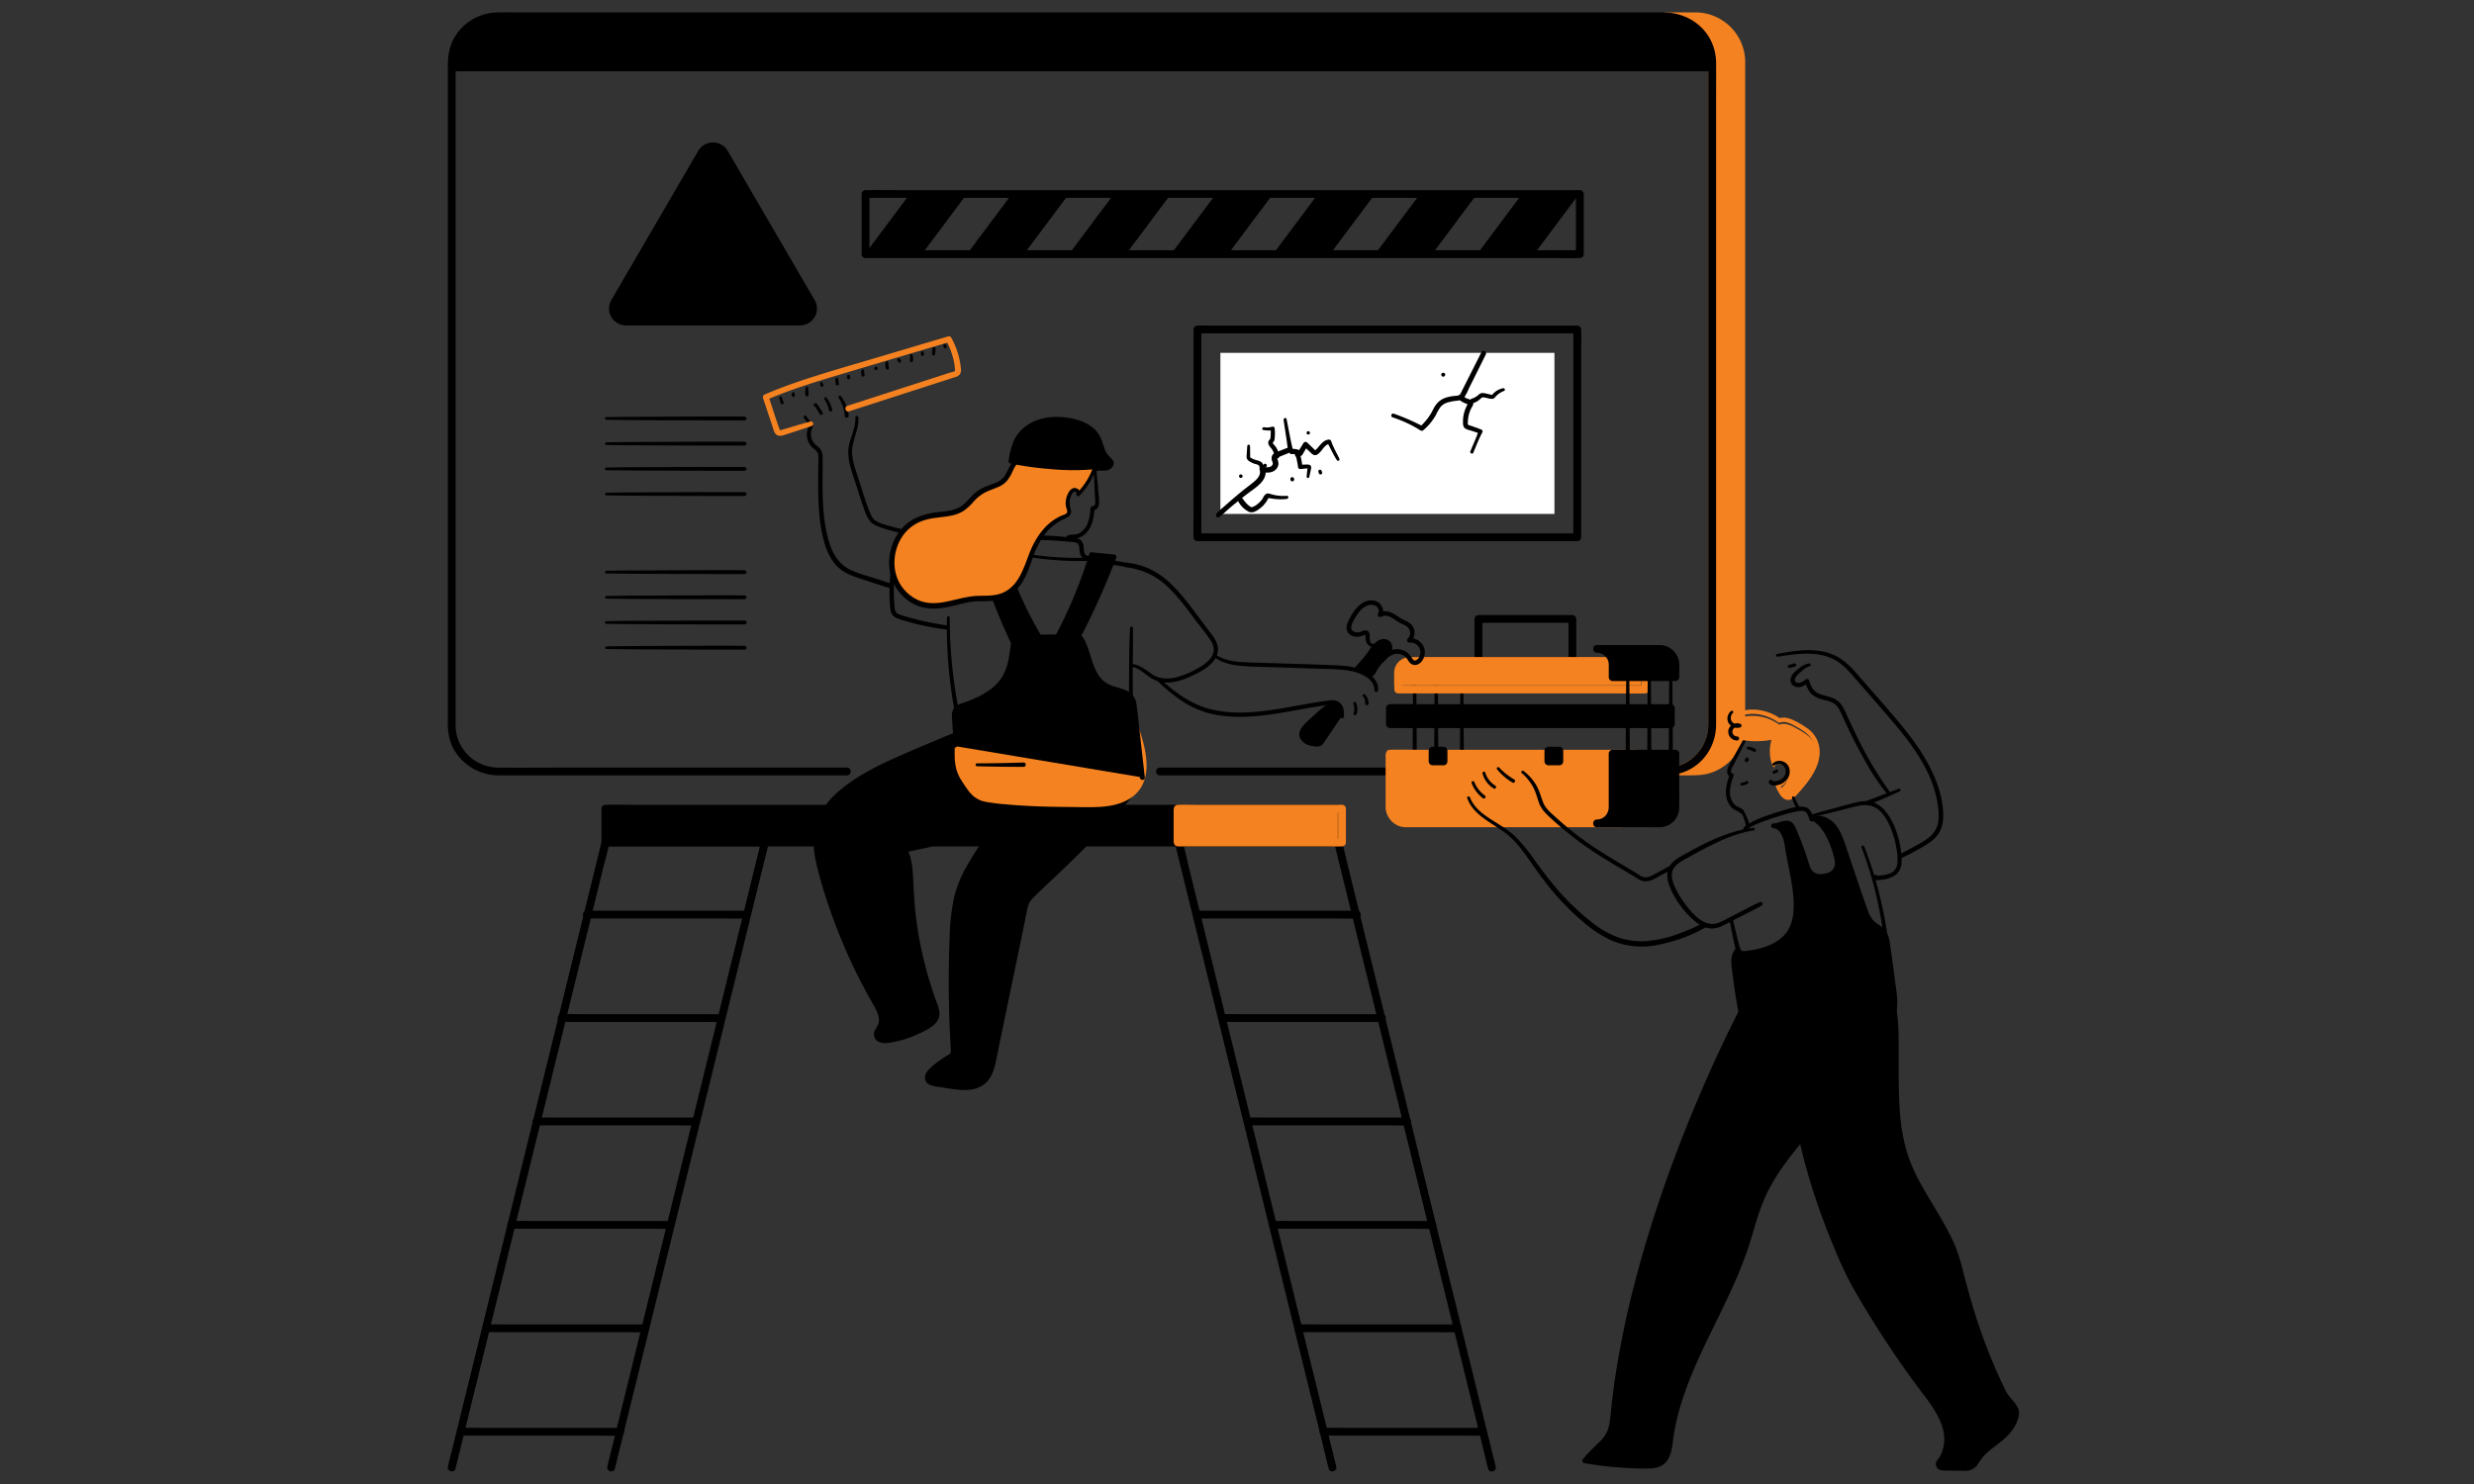 <?xml version="1.0" encoding="UTF-8" standalone="no"?>
<svg
   xmlns:dc="http://purl.org/dc/elements/1.1/"
   xmlns:cc="http://creativecommons.org/ns#"
   xmlns:rdf="http://www.w3.org/1999/02/22-rdf-syntax-ns#"
   xmlns:svg="http://www.w3.org/2000/svg"
   xmlns="http://www.w3.org/2000/svg"
   xmlns:sodipodi="http://sodipodi.sourceforge.net/DTD/sodipodi-0.dtd"
   xmlns:inkscape="http://www.inkscape.org/namespaces/inkscape"
   width="1000px"
   height="600px"
   viewBox="0 0 1000 600"
   version="1.1"
   id="SVGRoot"
   sodipodi:docname="projekty.svg"
   inkscape:version="1.0.2 (e86c870879, 2021-01-15, custom)">
  <rect x="0" y="0" width="1000" height="600" fill="#333333" stroke="none"/>
  <defs
     id="defs397" />
  <sodipodi:namedview
     id="base"
     pagecolor="#ffffff"
     bordercolor="#666666"
     borderopacity="1.0"
     inkscape:pageopacity="0.0"
     inkscape:pageshadow="2"
     inkscape:zoom="0.7"
     inkscape:cx="400"
     inkscape:cy="356.50177"
     inkscape:document-units="px"
     inkscape:current-layer="layer1"
     inkscape:document-rotation="0"
     showgrid="false"
     inkscape:window-width="1366"
     inkscape:window-height="728"
     inkscape:window-x="0"
     inkscape:window-y="0"
     inkscape:window-maximized="0" />
  <g
     inkscape:label="Warstwa 1"
     inkscape:groupmode="layer"
     id="layer1">
    <g
       id="g197"
       transform="matrix(0.666,0,0,0.66,165.928,-29.808)">
      <title
         id="title7">Layer 1</title>
      <path
         id="svg_1"
         d="m 838.36,704.78 c 2.53,37.53 14.46,76.24 32,116 3.91,8.85 8.92,17.18 13.92,25.46 q 16.21,26.84 34.77,52.14 c 5.23,7.14 10.74,14.48 12.6,23.13 1.41,6.48 0.1,14 -4,18.9 a 2.56,2.56 0 0 0 2,4.13 l 12.21,0.27 a 11.36,11.36 0 0 0 5.44,-0.78 c 1.83,-0.94 3,-2.79 4.06,-4.54 4.77,-7.87 15.16,-11.66 19.94,-19.52 1.83,-3 3.72,-6.23 3.67,-9.76 0,-3.08 -6.27,-9 -7.62,-11.79 -12.5,-25.81 -19.11,-45.45 -27.62,-78.93 -5.45,-21.43 -22.69,-41.07 -30.74,-61.66 -10.17,-26 -6.67,-55 -7.85,-82.9 -0.42,-9.88 -1.7,-20.39 -8,-28" />
      <path
         id="svg_2"
         d="m 837.45,704.78 c 1.31,21.78 5.75,43.24 12,64.11 3.33,11.11 7.18,22.06 11.45,32.85 4.27,10.79 8.75,21.76 14.43,32 a 606.38,606.38 0 0 0 37.87,58.92 c 6.15,8.58 13.88,17.14 16.75,27.52 a 23.47,23.47 0 0 1 -0.53,14.61 17.93,17.93 0 0 1 -1.58,3.16 15.41,15.41 0 0 0 -1.84,2.75 3.92,3.92 0 0 0 1.39,4.46 c 1.65,1.21 4.41,0.81 6.34,0.85 l 7.7,0.16 a 20.89,20.89 0 0 0 4.33,-0.2 8.83,8.83 0 0 0 5.53,-3.91 47.54,47.54 0 0 1 3.8,-5.24 44.77,44.77 0 0 1 4.93,-4.4 c 3.46,-2.75 7.18,-5.28 10.1,-8.64 2.92,-3.36 5.75,-8 6.12,-12.53 0.3,-3.57 -2.53,-6.55 -4.61,-9.15 a 30.08,30.08 0 0 1 -3,-4 c -1.11,-2 -2,-4.14 -3,-6.21 a 346.24,346.24 0 0 1 -18.88,-51.28 c -1.46,-5.13 -2.84,-10.28 -4.18,-15.45 A 126.68,126.68 0 0 0 938.11,810 c -3.81,-9.54 -9.12,-18.37 -14.34,-27.18 -5.22,-8.81 -10.57,-17.7 -14.06,-27.37 -3.75,-10.39 -5.37,-21.4 -6,-32.38 -0.69,-11.13 -0.49,-22.3 -0.54,-33.44 0,-10.37 0.27,-21.26 -2.55,-31.33 a 34.2,34.2 0 0 0 -6.38,-12.36 c -1.18,-1.45 -3.22,0.61 -2.05,2 6.14,7.56 7,18.18 7.37,27.52 0.44,11 0.17,22 0.31,32.93 a 185.34,185.34 0 0 0 2.72,32.08 103,103 0 0 0 10.3,29.13 c 4.72,9 10.25,17.45 15.2,26.28 a 136.66,136.66 0 0 1 6.71,13.36 102.09,102.09 0 0 1 4.63,14.45 c 4.72,18.16 10,36.18 17.07,53.57 1.64,4 3.37,8 5.16,12 0.94,2.08 1.91,4.15 2.89,6.22 a 32.39,32.39 0 0 0 2.61,5 c 2,2.85 5,5.44 6.3,8.71 0.78,1.92 -0.18,4.35 -1,6.1 a 29.06,29.06 0 0 1 -3.71,6.11 c -5.41,6.61 -13.83,10 -18.46,17.4 -1.3,2.07 -2.57,4.1 -5.17,4.55 a 20.1,20.1 0 0 1 -3.88,0.1 l -7.72,-0.18 c -1.07,0 -5.45,0.54 -5,-1.6 0.2,-0.86 1.32,-1.85 1.78,-2.61 a 21.89,21.89 0 0 0 1.58,-3.18 24.76,24.76 0 0 0 1.6,-6.69 c 1,-10.09 -4.38,-19.27 -10,-27.17 -6.55,-9.2 -13.22,-18.3 -19.52,-27.69 -6.3,-9.39 -12.48,-19.07 -18.39,-28.82 a 249.75,249.75 0 0 1 -15.83,-29.79 q -6.93,-16 -12.78,-32.44 a 326.92,326.92 0 0 1 -16,-63.16 q -1.08,-7.68 -1.67,-15.4 c -0.09,-1.17 -1.9,-1.19 -1.83,0 z" />
      <path
         id="svg_3"
         d="M 442,518.29 A 19.14,19.14 0 0 1 437.61,532 c -18,21.41 -39.12,41.48 -59.35,60.78 a 14.54,14.54 0 0 0 -5.57,10 l -18.45,90.43 c -1.12,5.45 -2.48,11.33 -6.77,14.87 -5.29,4.36 -13,3.57 -19.77,2.55 l -8.51,-1.28 c -2,-0.3 -4.33,-0.82 -5.23,-2.64 -1.16,-2.36 0.87,-5 2.84,-6.74 a 66.85,66.85 0 0 1 10.06,-7.33 5.51,5.51 0 0 0 2.07,-1.75 5.28,5.28 0 0 0 0.4,-3 c -1.36,-22.54 -1.6,-45.15 -0.73,-67.71 0.44,-11.4 1.21,-23 5.33,-33.65 a 96.88,96.88 0 0 1 7.82,-15.06 350.76,350.76 0 0 1 38,-51.45" />
      <path
         id="svg_4"
         d="M 441.18,518.29 A 19.38,19.38 0 0 1 439,528.2 c -1.68,3.12 -4.36,5.72 -6.7,8.35 q -7.64,8.58 -15.66,16.82 C 406,564.31 395,574.88 384,585.38 c -2.75,2.62 -5.61,5.16 -8.26,7.88 a 16.71,16.71 0 0 0 -4.38,8.79 c -1.67,8 -3.27,15.91 -4.89,23.87 q -4.83,23.7 -9.65,47.42 c -1.55,7.63 -2.88,15.35 -4.7,22.93 a 24.45,24.45 0 0 1 -3.37,8.41 12.43,12.43 0 0 1 -7.61,4.93 c -6.52,1.49 -13.69,-0.35 -20.15,-1.31 -2.37,-0.36 -7.35,-0.79 -5.57,-4.42 a 12.41,12.41 0 0 1 3.38,-3.73 q 2.07,-1.75 4.29,-3.33 c 1.46,-1 3,-2 4.48,-2.91 1.48,-0.91 2.72,-1.87 3.08,-3.63 a 19,19 0 0 0 -0.07,-4.76 c -0.12,-2.16 -0.23,-4.31 -0.33,-6.47 q -0.57,-12.18 -0.71,-24.39 -0.13,-12 0.15,-23.91 c 0.19,-7.8 0.37,-15.64 1.14,-23.42 A 74.26,74.26 0 0 1 336,585.24 c 3,-6.88 7.06,-13.29 11.08,-19.59 a 347.45,347.45 0 0 1 26.49,-36.08 c 2.37,-2.83 4.79,-5.61 7.24,-8.37 1.28,-1.43 -0.83,-3.56 -2.12,-2.11 a 352.12,352.12 0 0 0 -28.37,36.46 c -4.31,6.35 -8.47,12.82 -12.29,19.47 a 72.67,72.67 0 0 0 -8.45,21.42 138.89,138.89 0 0 0 -2.38,22.93 q -0.51,12.54 -0.54,25.08 -0.03,12.54 0.37,24.9 0.21,6.23 0.53,12.44 c 0.1,2.07 0.23,4.14 0.34,6.22 a 4.2,4.2 0 0 1 -0.2,2.25 c -0.45,0.8 -1.59,1.25 -2.34,1.71 a 69,69 0 0 0 -8.9,6.51 c -2.29,2 -5.13,5 -4,8.31 1,3.1 4.49,3.69 7.3,4.11 3.66,0.56 7.32,1.18 11,1.63 6.23,0.75 13.19,0.7 18.13,-3.75 4.94,-4.45 6,-11.62 7.28,-17.8 q 5,-24.56 10.06,-49.12 l 5.05,-24.68 q 1.24,-6.1 2.47,-12.22 a 44.39,44.39 0 0 1 1.25,-5.39 11.76,11.76 0 0 1 2.91,-4.41 c 5.4,-5.52 11.15,-10.71 16.68,-16.08 5.71,-5.54 11.39,-11.1 16.94,-16.78 5.55,-5.68 10.89,-11.32 16.15,-17.16 2.66,-2.95 5.26,-5.95 7.83,-9 2.24,-2.67 4.57,-5.25 5.9,-8.52 a 20.71,20.71 0 0 0 1.37,-9.35 c -0.07,-1 -1.64,-1 -1.61,0 z" />
      <path
         id="svg_5"
         fill="#f58220"
         d="M 779.56,55.13 H 762 a 28.05,28.05 0 0 1 28,28.05 v 406.55 a 28.05,28.05 0 0 1 -28,28 h 17.61 a 28.05,28.05 0 0 0 28.05,-28 V 83.18 a 28.05,28.05 0 0 0 -28.1,-28.05 z" />
      <path
         id="svg_6"
         fill="#f58220"
         d="M 779.56,52.76 H 762 c -3.05,0 -3.06,4.71 0,4.75 a 26,26 0 0 1 25.63,25.69 v 3.87 401.61 a 26.56,26.56 0 0 1 -6.9,18.56 26,26 0 0 1 -18.73,8.16 c -3.05,0 -3.06,4.75 0,4.75 h 12.77 c 5.2,0 10.29,0 15.26,-1.84 a 30.81,30.81 0 0 0 20,-28.72 c 0,-5.68 0,-11.37 0,-17 V 90.91 c 0,-2.33 0,-4.65 0,-7 A 30.43,30.43 0 0 0 779.61,52.74 c -3.06,0 -3.06,4.71 0,4.75 a 26,26 0 0 1 25.67,25.72 v 4.42 399.73 a 32.3,32.3 0 0 1 -1.56,11.24 25.83,25.83 0 0 1 -14.95,15.13 c -4.85,1.82 -9.77,1.67 -14.84,1.67 H 762 v 4.75 a 30.74,30.74 0 0 0 30.17,-26.62 52.47,52.47 0 0 0 0.26,-6.75 v -403 A 30.46,30.46 0 0 0 762,52.78 v 4.75 h 17.61 c 3.01,-0.02 3.01,-4.77 -0.05,-4.77 z" />
      <path
         id="svg_7"
         d="M 264.78,515.4 H 90.83 c -12.46,0 -24.93,0.14 -37.38,0 A 26,26 0 0 1 27.38,489.7 c 0,-1.76 0,-3.54 0,-5.3 V 85.33 c 0,-6.87 1.52,-13.47 6.15,-18.83 5.25,-6.08 12.62,-9 20.53,-9 H 70.86 760 a 31.1,31.1 0 0 1 10.57,1.5 c 10.73,3.79 17,14 17.06,25.1 v 25.29 372.34 7.54 c -0.09,13.33 -10,25 -23.54,26.05 -8.07,0.65 -16.38,0.08 -24.47,0.08 h -284.8 c -3.06,0 -3.07,4.75 0,4.75 h 288.65 c 9.71,0 21.45,1.42 30.55,-2.51 11.36,-4.9 18.23,-16.11 18.36,-28.34 0,-2.48 0,-5 0,-7.45 v -375.2 c 0,-7.7 0.08,-15.4 0,-23.1 -0.2,-18 -14.53,-30.79 -32.11,-30.79 H 68.09 c -4.9,0 -9.8,-0.06 -14.69,0 a 30.89,30.89 0 0 0 -27,15.8 c -2.9,5.3 -3.75,11 -3.75,17 v 400.52 a 46.35,46.35 0 0 0 0.8,10.57 c 3.19,13.94 15.89,23.34 29.95,23.5 12.48,0.14 25,0 37.46,0 h 174 c 3.06,0 3.06,-4.75 0,-4.75 z" />
      <path
         id="svg_8"
         d="M 762,55.13 H 53.05 A 28.05,28.05 0 0 0 25,83.18 v 5.65 H 790 V 83.18 A 28.05,28.05 0 0 0 762,55.13 Z" />
      <circle
         id="svg_10"
         r="4.55"
         cy="71.98"
         cx="66.38" />
      <circle
         id="svg_11"
         r="4.55"
         cy="71.98"
         cx="98.86" />
      <circle
         id="svg_12"
         r="4.55"
         cy="71.98"
         cx="131.35" />
      <path
         id="svg_13"
         d="m 608.63,456.76 c -0.26,9.61 -0.21,19.23 -0.27,28.84 -0.06,9.61 -0.22,19.24 0,28.84 a 1.1,1.1 0 0 0 2.2,0 c 0.25,-9.6 0.08,-19.24 0,-28.84 -0.08,-9.6 0,-19.23 -0.26,-28.84 a 0.86,0.86 0 0 0 -1.71,0 z" />
      <path
         id="svg_14"
         d="m 621.68,456.76 c -0.25,9.61 -0.21,19.23 -0.26,28.84 -0.05,9.61 -0.23,19.24 0,28.84 a 1.1,1.1 0 0 0 2.2,0 c 0.24,-9.6 0.07,-19.24 0,-28.84 -0.07,-9.6 0,-19.23 -0.27,-28.84 a 0.86,0.86 0 0 0 -1.71,0 z" />
      <path
         id="svg_15"
         d="m 637.265,466.861 c -0.26,9.61 -0.21,19.23 -0.27,28.84 -0.06,9.61 -0.23,19.24 0,28.84 a 1.1,1.1 0 0 0 2.2,0 c 0.25,-9.6 0.08,-19.24 0,-28.84 -0.08,-9.6 0,-19.23 -0.27,-28.84 a 0.85,0.85 0 0 0 -1.7,0 z" />
      <path
         id="svg_16"
         d="m 705.15,447.64 h -57 l 2.38,2.38 v -25.67 l -2.38,2.37 h 57 l -2.38,-2.37 V 450 c 0,3.06 4.75,3.06 4.75,0 v -25.65 a 2.41,2.41 0 0 0 -2.37,-2.38 h -57 a 2.41,2.41 0 0 0 -2.37,2.38 V 450 a 2.41,2.41 0 0 0 2.37,2.37 h 57 c 3.05,0.02 3.06,-4.73 0,-4.73 z" />
      <path
         id="svg_17"
         fill="#f58220"
         d="m 737.225,447.731 h -130.7 a 9.53,9.53 0 0 0 -9.53,9.53 v 7.79 h 149.77 v -7.8 a 9.54,9.54 0 0 0 -9.54,-9.52 z" />
      <path
         id="svg_18"
         fill="#f58220"
         d="m 739.751,447.876 h -125.4 c -1.76,0 -3.53,0 -5.29,0 a 12.12,12.12 0 0 0 -10.33,5.9 c -1.92,3.27 -1.63,6.91 -1.63,10.53 v 3.27 a 2.41,2.41 0 0 0 2.38,2.37 h 131.38 c 6.05,0 12.13,0.19 18.18,0 h 0.25 a 2.41,2.41 0 0 0 2.37,-2.37 c 0,-2.82 0.19,-5.69 0,-8.49 a 12.09,12.09 0 0 0 -11.91,-11.21 c -3.05,-0.05 -3.06,4.7 0,4.75 a 7.25,7.25 0 0 1 7.16,7.32 v 7.64 l 2.38,-2.38 h -143.74 c -1.92,0 -3.91,-0.15 -5.82,0 h -0.25 l 2.37,2.37 c 0,-2.55 0,-5.09 0,-7.64 a 7.24,7.24 0 0 1 6.81,-7.31 c 1.51,-0.06 3,0 4.52,0 h 107.12 c 6.38,0 12.8,0.19 19.18,0 h 0.27 c 3.06,0 3.06,-4.75 0,-4.75 z" />
      <path
         id="svg_19"
         d="m 758.08,442.68 h -38 a 9.54,9.54 0 0 1 9.54,9.53 V 460 h 38 v -7.8 a 9.53,9.53 0 0 0 -9.54,-9.52 z" />
      <path
         id="svg_20"
         d="m 758.08,440.3 h -38 c -3.06,0 -3.06,4.7 0,4.75 a 7.26,7.26 0 0 1 7.16,7.32 v 7.64 a 2.41,2.41 0 0 0 2.38,2.37 h 38 A 2.41,2.41 0 0 0 770,460 c 0,-2.82 0.18,-5.69 0,-8.49 a 12.08,12.08 0 0 0 -11.88,-11.22 c -3.06,-0.05 -3.06,4.7 0,4.75 a 7.26,7.26 0 0 1 7.16,7.32 V 460 l 2.37,-2.38 h -38 L 732,460 c 0,-2.82 0.18,-5.69 0,-8.49 a 12.09,12.09 0 0 0 -11.89,-11.22 v 4.75 h 38 c 3.02,0.01 3.03,-4.74 -0.03,-4.74 z" />
      <path
         id="svg_21"
         fill="#f58220"
         d="M 591.905,506.85 V 540 a 9.53,9.53 0 0 0 9.53,9.53 h 130.74 a 9.53,9.53 0 0 0 9.54,-9.53 v -33.15 z" />
      <path
         id="svg_22"
         fill="#f58220"
         d="m 592.05,506.85 v 22.91 9.94 A 12.1,12.1 0 0 0 604,551.93 h 9 121.11 a 12.36,12.36 0 0 0 10.53,-5.35 c 2.21,-3.24 2,-7 2,-10.67 v -29.06 a 2.4,2.4 0 0 0 -2.37,-2.38 H 612.85 c -6,0 -12.13,-0.19 -18.17,0 h -0.25 c -3.06,0 -3.07,4.75 0,4.75 h 143.74 c 1.92,0 3.9,0.15 5.82,0 h 0.25 l -2.38,-2.37 v 32.64 c 0,4.17 -2.86,7.63 -7.19,7.69 -3.23,0 -6.45,0 -9.67,0 H 604.83 c -2.62,0 -5.1,-0.73 -6.7,-3 -1.78,-2.5 -1.33,-5.81 -1.33,-8.72 v -28.61 c 0,-3.06 -4.75,-3.06 -4.75,0 z" />
      <path
         id="svg_23"
         d="M 729.59,506.85 V 540 a 9.53,9.53 0 0 1 -9.54,9.53 h 38 a 9.53,9.53 0 0 0 9.53,-9.53 v -33.15 z" />
      <path
         id="svg_24"
         d="m 727.21,506.85 v 32.7 c 0,4.14 -2.88,7.55 -7.16,7.63 -3,0.05 -3.06,4.75 0,4.75 h 34.81 a 33.84,33.84 0 0 0 5.23,-0.18 A 12,12 0 0 0 770,540 c 0.08,-5.11 0,-10.23 0,-15.34 v -17.81 a 2.41,2.41 0 0 0 -2.38,-2.38 h -38 c -3.06,0 -3.07,4.75 0,4.75 h 38 l -2.37,-2.37 v 32.49 c 0,3.08 -1.3,5.94 -4.27,7.24 -1.68,0.74 -3.5,0.6 -5.29,0.6 h -35.64 v 4.75 a 12.08,12.08 0 0 0 11.89,-11.21 c 0.12,-1.77 0,-3.57 0,-5.34 v -28.53 c 0.06,-3.06 -4.73,-3.06 -4.73,0 z" />
      <path
         id="svg_25"
         d="m 737.94,456.76 c -0.26,9.61 -0.21,19.23 -0.27,28.84 -0.06,9.61 -0.23,19.24 0,28.84 a 1.1,1.1 0 0 0 2.2,0 c 0.25,-9.6 0.08,-19.24 0,-28.84 -0.08,-9.6 0,-19.23 -0.26,-28.84 a 0.86,0.86 0 0 0 -1.71,0 z" />
      <path
         id="svg_26"
         d="m 751,456.76 c -0.25,9.61 -0.21,19.23 -0.26,28.84 -0.05,9.61 -0.23,19.24 0,28.84 a 1.1,1.1 0 0 0 2.2,0 c 0.24,-9.6 0.07,-19.24 0,-28.84 -0.07,-9.6 0,-19.23 -0.27,-28.84 a 0.86,0.86 0 0 0 -1.71,0 z" />
      <path
         id="svg_27"
         d="m 764.05,456.76 c -0.26,9.61 -0.21,19.23 -0.27,28.84 -0.06,9.61 -0.23,19.24 0,28.84 a 1.1,1.1 0 0 0 2.2,0 c 0.25,-9.6 0.07,-19.24 0,-28.84 -0.07,-9.6 0,-19.23 -0.27,-28.84 a 0.85,0.85 0 0 0 -1.7,0 z" />
      <path
         id="svg_29"
         d="m 335.27,492.85 -28.16,12.21 c -14.5,6.29 -29.16,12.67 -41.75,22.23 -7.53,5.72 -14.45,12.86 -17.4,21.84 -3.49,10.6 -1,22.16 2,32.91 A 348.83,348.83 0 0 0 282,659.52 c 2.43,4.33 5,9.48 3,14 -0.9,2 -2.71,3.93 -2.27,6.1 0.63,3 4.81,3.46 7.87,2.94 a 67.47,67.47 0 0 0 23.1,-8.5 c 2.36,-1.4 4.8,-3.16 5.6,-5.78 0.8,-2.62 -0.19,-5.36 -1.13,-7.9 a 239.59,239.59 0 0 1 -14.49,-73.32 c -0.36,-9.2 -0.62,-19.52 -7.27,-25.89 -1,1.31 0,3.32 1.53,4 a 8.16,8.16 0 0 0 4.82,0 379,379 0 0 0 96.39,-33.51" />
      <path
         id="svg_30"
         d="m 335,491.93 c -13.37,5.62 -26.78,11.17 -40,17.1 -12,5.39 -24,11.47 -34.1,20 a 50.48,50.48 0 0 0 -11.69,13.53 36.51,36.51 0 0 0 -4.56,18.64 c 0.11,7.07 1.73,14 3.61,20.83 1.88,6.83 3.9,13.29 6.14,19.84 a 342.7,342.7 0 0 0 15.77,38.39 q 4.53,9.35 9.62,18.41 c 1.64,2.94 3.48,5.88 4.23,9.2 a 8.29,8.29 0 0 1 -0.1,4.5 c -0.49,1.48 -1.5,2.71 -2.11,4.14 a 5.05,5.05 0 0 0 1.69,6.49 c 2,1.29 4.63,1.34 6.9,1 a 64.34,64.34 0 0 0 18.87,-5.95 c 5,-2.43 12.19,-5.78 11.74,-12.43 -0.23,-3.48 -1.9,-6.83 -3,-10.09 -1.1,-3.26 -2.19,-6.57 -3.17,-9.89 a 239.17,239.17 0 0 1 -8.42,-41.89 c -0.73,-6.82 -1,-13.64 -1.36,-20.49 -0.27,-5.62 -0.77,-11.4 -3,-16.62 a 20.94,20.94 0 0 0 -4.5,-6.58 1.56,1.56 0 0 0 -2.42,0.31 c -1.7,2.72 0.58,6 3.42,6.53 a 13,13 0 0 0 5.12,-0.35 q 2.83,-0.57 5.64,-1.19 11.49,-2.5 22.81,-5.73 A 381,381 0 0 0 376,544.18 q 12.21,-5.15 24,-11.13 c 1.88,-1 0.23,-3.77 -1.65,-2.82 a 379.36,379.36 0 0 1 -80.68,30 q -5.82,1.44 -11.68,2.68 A 34.09,34.09 0 0 1 300.3,564 c -0.94,0 -3.5,-0.55 -2.57,-2 l -2.42,0.31 c 3.94,3.85 5.5,9.22 6.17,14.54 0.75,5.9 0.67,11.89 1.09,17.81 a 242,242 0 0 0 6.29,40.22 q 2.43,10 5.71,19.71 c 1,3.08 2.39,6.13 3.21,9.28 a 6.81,6.81 0 0 1 -0.15,4.77 8.59,8.59 0 0 1 -2.75,3 c -5,3.67 -11.27,6.15 -17.22,7.88 a 37,37 0 0 1 -8.88,1.85 c -1.6,0.06 -4.56,-0.12 -4.69,-2.26 -0.08,-1.34 1,-2.63 1.59,-3.75 a 11.12,11.12 0 0 0 1.42,-4.16 c 0.35,-3.09 -0.7,-6.14 -2,-8.9 -1.3,-2.76 -3,-5.57 -4.47,-8.35 q -2.42,-4.47 -4.68,-9 A 359.34,359.34 0 0 1 260,608 q -3.42,-9.33 -6.31,-18.83 a 164.2,164.2 0 0 1 -4.95,-19.25 c -1.11,-6.42 -1.38,-13.17 0.47,-19.48 a 37.17,37.17 0 0 1 9.08,-14.92 c 8.54,-9 19.69,-15.37 30.71,-20.82 12.21,-6 24.86,-11.21 37.29,-16.77 l 9.48,-4.24 c 1,-0.43 0.26,-2.16 -0.74,-1.74 z" />
      <path
         id="svg_31"
         d="M 709.67,198.47 H 293.76 c -5.57,0 -11.29,-0.36 -16.86,0 -0.24,0 -0.49,0 -0.73,0 l 2.37,2.38 V 164 l -2.37,2.38 h 415.91 c 5.57,0 11.29,0.36 16.86,0 h 0.73 L 707.3,164 v 36.89 c 0,3.05 4.75,3.06 4.75,0 V 164 a 2.41,2.41 0 0 0 -2.38,-2.37 H 293.76 c -5.61,0 -11.24,-0.11 -16.86,0 h -0.73 a 2.41,2.41 0 0 0 -2.38,2.37 v 36.89 a 2.41,2.41 0 0 0 2.38,2.37 h 415.91 c 5.61,0 11.24,0.11 16.86,0 h 0.73 c 3.06,-0.04 3.07,-4.79 0,-4.79 z" />
      <path
         id="svg_32"
         d="m 309.24,202.37 h -34.61 l 27.32,-36.89 h 34.61 z" />
      <path
         id="svg_33"
         d="m 371.17,202.37 h -34.61 l 27.32,-36.89 h 34.61 z" />
      <path
         id="svg_34"
         d="m 433.1,202.37 h -34.61 l 27.32,-36.89 h 34.61 z" />
      <path
         id="svg_35"
         d="m 495.02,202.37 h -34.6 l 27.32,-36.89 h 34.61 z" />
      <path
         id="svg_36"
         d="m 556.95,202.37 h -34.6 l 27.32,-36.89 h 34.6 z" />
      <path
         id="svg_37"
         d="m 618.88,202.37 h -34.61 l 27.33,-36.89 h 34.6 z" />
      <path
         id="svg_38"
         d="M 680.81,202.37 H 646.2 l 27.32,-36.89 h 34.61 z" />
      <path
         id="svg_39"
         d="M 174.6,137.63 121.87,229 a 10.34,10.34 0 0 0 9,15.52 h 105.42 a 10.34,10.34 0 0 0 9,-15.52 l -52.73,-91.34 a 10.34,10.34 0 0 0 -17.96,-0.03 z" />
      <path
         id="svg_42"
         d="m 658.6,943.58 -2.5,-10.28 -6.81,-27.94 -10,-41 L 627,814 613.56,758.83 600.06,703.3 587.44,651.55 576.75,607.67 569.09,576.22 c -1.21,-5 -2.33,-10 -3.64,-14.92 l -0.15,-0.65 A 2.42,2.42 0 0 0 563,558.9 h -96.76 a 2.41,2.41 0 0 0 -2.29,3 l 2.51,10.27 6.81,28 10,41 12.27,50.36 13.46,55.15 13.52,55.5 12.61,51.76 10.69,43.88 7.67,31.45 c 1.21,5 2.31,10 3.63,14.92 0.06,0.21 0.11,0.43 0.16,0.65 0.72,3 5.31,1.71 4.58,-1.26 l -2.5,-10.28 -6.81,-27.94 -10,-41 L 530.26,814 516.82,758.83 503.3,703.3 490.68,651.55 480,607.67 472.34,576.22 c -1.21,-5 -2.16,-10.05 -3.64,-14.92 -0.06,-0.22 -0.1,-0.44 -0.15,-0.65 l -2.3,3 H 563 l -2.29,-1.74 2.5,10.27 6.81,28 10,41 12.27,50.36 13.45,55.17 13.52,55.5 12.61,51.76 10.69,43.88 7.67,31.45 c 1.21,5 2.31,10 3.63,14.92 0.06,0.21 0.11,0.43 0.16,0.65 0.72,3 5.31,1.71 4.58,-1.26 z" />
      <path
         id="svg_43"
         d="m 554,924.61 h 84.8 c 3.91,0 7.86,0.16 11.77,0 h 0.16 c 3.06,0 3.06,-4.75 0,-4.75 h -84.82 c -3.91,0 -7.86,-0.16 -11.77,0 H 554 c -3.05,0 -3.06,4.75 0,4.75 z" />
      <path
         id="svg_44"
         d="m 538.71,861.26 h 84.83 c 3.91,0 7.86,0.16 11.76,0 h 0.17 c 3.06,0 3.06,-4.75 0,-4.75 h -84.83 c -3.91,0 -7.86,-0.16 -11.76,0 h -0.17 c -3.06,0 -3.06,4.75 0,4.75 z" />
      <path
         id="svg_45"
         d="m 523.45,797.9 h 84.82 c 3.91,0 7.86,0.16 11.77,0 h 0.17 c 3,0 3.06,-4.75 0,-4.75 h -84.83 c -3.91,0 -7.86,-0.16 -11.77,0 h -0.16 c -3.06,0 -3.07,4.75 0,4.75 z" />
      <path
         id="svg_46"
         d="M 508.18,734.55 H 593 c 3.91,0 7.86,0.16 11.77,0 h 0.16 c 3.06,0 3.07,-4.76 0,-4.76 h -84.81 c -3.91,0 -7.86,-0.16 -11.77,0 h -0.17 c -3.05,0 -3.06,4.76 0,4.76 z" />
      <path
         id="svg_47"
         d="m 492.92,671.19 h 84.83 c 3.91,0 7.86,0.16 11.77,0 h 0.16 c 3.06,0 3.06,-4.75 0,-4.75 h -84.82 c -3.92,0 -7.86,-0.16 -11.77,0 h -0.17 c -3.06,0 -3.06,4.75 0,4.75 z" />
      <path
         id="svg_48"
         d="m 477.66,607.83 h 84.82 c 3.92,0 7.86,0.16 11.77,0 h 0.17 c 3.06,0 3.06,-4.75 0,-4.75 h -84.83 c -3.91,0 -7.86,-0.16 -11.77,0 h -0.16 c -3.06,0 -3.06,4.75 0,4.75 z" />
      <path
         id="svg_49"
         d="M 118.31,540.54 H 562.8 v 20.73 H 118.31 Z" />
      <path
         id="svg_50"
         d="M 562.8,558.9 H 136.35 c -5.72,0 -11.58,-0.38 -17.29,0 -0.25,0 -0.5,0 -0.75,0 l 2.37,2.38 v -20.74 l -2.37,2.38 h 426.45 c 5.71,0 11.58,0.38 17.28,0 h 0.76 l -2.37,-2.38 v 20.74 c 0,3.06 4.75,3.06 4.75,0 v -20.74 a 2.41,2.41 0 0 0 -2.38,-2.37 H 136.35 c -5.76,0 -11.53,-0.11 -17.29,0 h -0.75 a 2.41,2.41 0 0 0 -2.38,2.37 v 20.74 a 2.41,2.41 0 0 0 2.38,2.37 h 426.45 c 5.76,0 11.53,0.11 17.28,0 h 0.76 c 3.06,0 3.06,-4.75 0,-4.75 z" />
      <path
         id="svg_51"
         d="m 27.29,944.84 2.5,-10.27 6.81,-28 10,-41 12.27,-50.36 13.44,-55.17 13.53,-55.5 12.61,-51.76 10.69,-43.88 7.66,-31.45 c 1.21,-5 2.71,-9.91 3.64,-14.92 0,-0.22 0.1,-0.43 0.16,-0.65 l -2.29,1.74 h 96.76 l -2.29,-3 -2.51,10.27 -6.81,28 -10,41 -12.26,50.36 -13.45,55.17 -13.52,55.5 -12.61,51.76 -10.69,43.88 -7.67,31.44 c -1.21,5 -2.49,9.93 -3.63,14.92 0,0.21 -0.11,0.43 -0.16,0.65 -0.72,3 3.86,4.23 4.58,1.26 l 2.5,-10.27 6.81,-28 10,-41 12.27,-50.36 13.44,-55.17 13.53,-55.5 12.61,-51.76 10.69,-43.88 7.66,-31.45 c 1.21,-5 2.5,-9.93 3.64,-14.92 0.05,-0.22 0.1,-0.43 0.16,-0.65 a 2.41,2.41 0 0 0 -2.29,-3 h -96.76 a 2.41,2.41 0 0 0 -2.29,1.75 l -2.51,10.27 -6.81,28 -10,41 L 84.44,690.25 71,745.42 57.48,800.92 44.86,852.68 34.17,896.56 26.5,928 c -1.21,5 -2.49,9.93 -3.63,14.92 -0.05,0.21 -0.11,0.43 -0.16,0.65 -0.72,3 3.86,4.23 4.58,1.26 z" />
      <path
         id="svg_52"
         d="M 127.34,919.86 H 42.51 c -3.91,0 -7.86,-0.16 -11.77,0 h -0.16 c -3.06,0 -3.06,4.75 0,4.75 h 84.82 c 3.92,0 7.86,0.16 11.77,0 h 0.17 c 3.06,0 3.06,-4.75 0,-4.75 z" />
      <path
         id="svg_53"
         d="M 142.6,856.51 H 57.78 c -3.92,0 -7.86,-0.16 -11.77,0 h -0.17 c -3.06,0 -3.06,4.75 0,4.75 h 84.83 c 3.91,0 7.86,0.16 11.77,0 h 0.16 c 3.06,0 3.06,-4.75 0,-4.75 z" />
      <path
         id="svg_54"
         d="M 157.86,793.15 H 73 c -3.91,0 -7.86,-0.16 -11.77,0 H 61.1 c -3.05,0 -3.06,4.75 0,4.75 h 84.83 c 3.91,0 7.86,0.16 11.77,0 h 0.16 c 3.06,0 3.07,-4.75 0,-4.75 z" />
      <path
         id="svg_55"
         d="M 173.13,729.79 H 88.3 c -3.91,0 -7.86,-0.16 -11.77,0 h -0.16 c -3.06,0 -3.06,4.76 0,4.76 h 84.82 c 3.91,0 7.86,0.16 11.77,0 h 0.17 c 3.05,0 3.06,-4.76 0,-4.76 z" />
      <path
         id="svg_56"
         d="m 188.39,666.44 h -84.83 c -3.91,0 -7.86,-0.16 -11.76,0 h -0.17 c -3.06,0 -3.06,4.75 0,4.75 h 84.83 c 3.91,0 7.86,0.16 11.76,0 h 0.17 c 3.06,0 3.06,-4.75 0,-4.75 z" />
      <path
         id="svg_57"
         d="m 203.65,603.08 h -84.82 c -3.91,0 -7.86,-0.16 -11.77,0 h -0.17 c -3,0 -3.06,4.75 0,4.75 h 84.83 c 3.91,0 7.86,0.16 11.77,0 h 0.16 c 3.06,0 3.06,-4.75 0,-4.75 z" />
      <path
         id="svg_58"
         fill="#f58220"
         d="m 463.15,540.54 h 99.65 v 20.73 h -99.65 z" />
      <path
         id="svg_59"
         fill="#f58220"
         d="m 565.325,558.9 h -95.56 c -1.29,0 -2.63,-0.11 -3.92,0 h -0.17 l 2.37,2.38 v -20.74 l -2.37,2.38 h 95.56 c 1.29,0 2.63,0.12 3.92,0 h 0.17 l -2.37,-2.38 v 20.74 c 0,3.06 4.75,3.06 4.75,0 v -20.74 a 2.41,2.41 0 0 0 -2.38,-2.37 h -87.4 c -4,0 -8.06,-0.16 -12.08,0 h -0.17 a 2.42,2.42 0 0 0 -2.38,2.37 v 20.74 a 2.41,2.41 0 0 0 2.38,2.37 h 87.4 c 4,0 8.06,0.16 12.08,0 h 0.17 c 3.06,0 3.06,-4.75 0,-4.75 z" />
      <path
         id="svg_61"
         d="m 168.7,202.62 a 64.75,64.75 0 0 1 -3.94,-23.06 20.6,20.6 0 0 1 1.62,-8.84 c 1.32,-2.71 3.88,-5 6.89,-5.22 a 5,5 0 0 1 3.72,1.11 7.18,7.18 0 0 1 1.8,3.49 c 2.86,10.27 1.28,21.37 -2.41,31.38 a 6.64,6.64 0 0 1 -1.14,2.21 3.75,3.75 0 0 1 -5.28,0.16" />
      <path
         id="svg_62"
         d="M 169.54,202.39 A 64.32,64.32 0 0 1 166,185.2 c -0.32,-5 -0.8,-11.64 2.62,-15.78 1.4,-1.7 3.64,-3.08 5.93,-2.64 2.83,0.54 3.24,4.16 3.69,6.5 a 45.53,45.53 0 0 1 -0.07,16.5 65.1,65.1 0 0 1 -2.35,9.21 c -0.41,1.23 -0.76,3.08 -1.77,4 a 2.41,2.41 0 0 1 -3.11,-0.08 c -1.3,-1.19 -3.25,0.74 -1.94,1.94 a 5.18,5.18 0 0 0 7,0.07 9.44,9.44 0 0 0 2,-3.89 q 0.9,-2.56 1.61,-5.19 a 52.5,52.5 0 0 0 1.6,-20 c -0.38,-3 -0.79,-6.75 -2.62,-9.25 -1.69,-2.3 -4.82,-2.78 -7.4,-1.87 -6.13,2.17 -7.55,9.11 -7.56,14.86 a 66.16,66.16 0 0 0 4.23,23.29 c 0.38,1 2,0.61 1.67,-0.46 z" />
      <path
         id="svg_63"
         d="m 175.09,213.57 c -3.78,-2.36 -6.39,4.71 -5.71,7.45 a 5.38,5.38 0 0 0 5.38,4.1 c 6.31,-0.54 4.17,-9.14 0,-11.13" />
      <path
         id="svg_64"
         d="m 175.52,212.84 a 3.64,3.64 0 0 0 -3.49,-0.43 5.89,5.89 0 0 0 -2.62,2.65 c -1.3,2.31 -1.94,5.21 -0.74,7.68 a 6.48,6.48 0 0 0 8.72,3 c 2.35,-1.24 3,-4 2.56,-6.39 a 9.09,9.09 0 0 0 -4.52,-6.58 1.43,1.43 0 0 0 -1.91,0.5 1.4,1.4 0 0 0 0.5,1.91 l 0.53,0.29 0.3,0.2 c 0.26,0.18 -0.07,-0.08 0.09,0.08 a 11.56,11.56 0 0 1 1,1 c -0.16,-0.18 0,0 0.05,0.08 l 0.18,0.27 a 6.71,6.71 0 0 1 0.4,0.68 c 0.11,0.2 0.21,0.4 0.3,0.61 -0.1,-0.22 0,0 0,0.09 0,0.09 0.09,0.24 0.13,0.37 0.04,0.13 0.14,0.46 0.2,0.69 0.06,0.23 0,0.21 0.07,0.32 0.07,0.11 0.07,0.42 0,0.25 -0.07,-0.17 0,0.14 0,0.19 0,0.05 0,0.24 0,0.37 a 5,5 0 0 1 0,0.67 c 0,0 0,0.19 -0.05,0.29 a 4.88,4.88 0 0 1 -0.2,0.65 c 0,0.07 0.11,-0.2 0,0 l -0.14,0.25 c -0.05,0.08 -0.1,0.16 -0.16,0.24 -0.06,0.08 0.17,-0.18 0,0 a 1.66,1.66 0 0 0 -0.13,0.14 l -0.21,0.2 c -0.19,0.18 0,0 0,0 0,0 -0.39,0.24 -0.59,0.34 0.26,-0.13 -0.07,0 -0.15,0 l -0.34,0.1 -0.36,0.08 h -0.19 a 4.12,4.12 0 0 1 -4.11,-2.94 c 0,-0.1 -0.06,-0.21 -0.09,-0.31 -0.03,-0.1 0,-0.22 0,0 0,-0.22 0,-0.45 0,-0.68 0,-0.23 0,-0.43 0,-0.64 0,-0.21 0,0.13 0,-0.12 0,-0.25 0,-0.27 0.08,-0.4 a 11.47,11.47 0 0 1 0.4,-1.53 6.21,6.21 0 0 1 1.54,-2.55 l 0.12,-0.1 c -0.09,0.07 0,0 0,0 a 2.37,2.37 0 0 1 0.33,-0.22 2.08,2.08 0 0 0 0.22,-0.12 l 0.24,-0.07 h 0.5 a 2.5,2.5 0 0 1 0.64,0.23 0.84,0.84 0 0 0 0.85,-1.45 z" />
      <path
         id="svg_65"
         fill="#f58220"
         d="m 437.11,481 c 6.43,16.67 17.46,44.87 -5.22,54.35 -6,2.49 -12.61,2.89 -19.09,2.84 C 394.48,538 376.32,538 358,536 c -13.43,-1.51 -14.75,-1.5 -22.78,-14.36 -3.76,-6 -3.5,-12.91 -3.33,-19.72 0.14,-5.39 -0.95,-11.82 3.82,-15.66 2.68,-2.16 6.36,-2.5 9.79,-2.72 q 44.61,-2.92 89.37,-1.68" />
      <path
         id="svg_66"
         fill="#f58220"
         d="m 436.32,481.2 c 2.24,6.69 4.8,13.26 6.4,20.15 1.56,6.7 2.51,14 0.31,20.72 -2.53,7.7 -9.45,12 -17.09,13.67 -5.69,1.23 -11.55,1 -17.34,1 -6.17,-0.06 -12.35,-0.13 -18.52,-0.28 -11.82,-0.29 -23.61,-1 -35.36,-2.39 -2.7,-0.32 -5.71,-0.64 -8.13,-1.74 a 15,15 0 0 1 -5.7,-5.06 c -2.67,-3.6 -5.46,-7.53 -6.58,-11.91 -1.29,-5.07 -0.75,-10.29 -0.8,-15.45 0,-3.94 -0.46,-8.74 2.55,-11.8 1.76,-1.79 4.25,-2.45 6.68,-2.75 2.89,-0.35 5.84,-0.44 8.75,-0.61 q 37.06,-2.21 74.23,-1.53 l 9.19,0.21 c 2,0.06 2,-3.06 0,-3.12 q -39.24,-1.08 -78.46,1 c -3.22,0.17 -6.45,0.36 -9.67,0.57 a 34.54,34.54 0 0 0 -8,1.07 c -4.95,1.53 -7.67,5.56 -8.27,10.55 a 54,54 0 0 0 -0.17,6.73 c 0,2.69 -0.14,5.37 -0.07,8.06 a 35,35 0 0 0 1,8.09 26.49,26.49 0 0 0 3.41,7.38 c 2,3.08 4,6.37 6.68,8.86 a 15.56,15.56 0 0 0 7.23,3.63 102.65,102.65 0 0 0 12.36,1.6 c 6.56,0.65 13.14,1 19.72,1.29 6.41,0.24 12.82,0.33 19.23,0.38 6.41,0.05 12.68,0.31 19,-0.09 9.1,-0.58 18.95,-3.37 24.18,-11.43 4,-6.15 4.13,-13.88 3.09,-20.9 -1.11,-7.55 -3.68,-14.81 -6.43,-21.9 -0.61,-1.56 -1.28,-3.1 -1.95,-4.63 -0.37,-0.85 -1.78,-0.24 -1.49,0.63 z" />
      <path
         id="svg_67"
         d="m 325.13,377 c 7.25,1.19 14.53,2.15 21.79,3.21 3.38,0.5 6.74,1.26 10.12,1.67 a 7.24,7.24 0 0 0 4.86,-0.79 5.34,5.34 0 0 0 1.6,-1.61 11.89,11.89 0 0 1 1.56,-2.51 c 1.35,-1.18 3.75,-0.91 5.4,-1 2.31,-0.06 4.61,-0.08 6.91,-0.08 q 6.92,0 13.82,0.45 c 2.29,0.15 4.59,0.33 6.88,0.55 1.07,0.1 2.13,0.21 3.2,0.33 a 10.25,10.25 0 0 1 3.17,0.55 c 1.31,0.61 1.38,2.27 1.5,3.53 a 11.91,11.91 0 0 0 0.91,4.26 5.94,5.94 0 0 0 4.45,2.91 c 2.45,0.48 4.91,0.87 7.36,1.3 5.19,0.92 10.37,1.84 15.57,2.71 1.61,0.26 2.32,-2.18 0.68,-2.49 -4.52,-0.85 -9.06,-1.65 -13.59,-2.46 l -6.8,-1.21 c -1.55,-0.27 -4.16,-0.29 -5.13,-1.74 -0.76,-1.14 -0.67,-2.76 -0.82,-4.06 a 7.23,7.23 0 0 0 -1.37,-4 c -1.2,-1.43 -3,-1.69 -4.71,-1.9 q -3.44,-0.4 -6.87,-0.69 a 190.35,190.35 0 0 0 -27.43,-0.6 8,8 0 0 0 -4.74,1.47 c -1.34,1.11 -1.61,3.33 -3.15,4.14 -1.54,0.81 -3.32,0.43 -4.84,0.25 -1.52,-0.18 -3.32,-0.43 -5,-0.64 -8.31,-1 -16.62,-2.05 -24.89,-3.29 -1.09,-0.17 -1.57,1.48 -0.47,1.67 z" />
      <path
         id="svg_68"
         d="m 436.75,429.89 c -0.58,9.08 -0.54,18.23 -0.63,27.32 q -0.08,6.71 -0.07,13.41 c 0,4.6 -0.3,9.35 0.19,13.91 a 1.14,1.14 0 0 0 2.27,0 c 0.35,-4.58 0,-9.31 -0.09,-13.91 -0.09,-4.6 -0.09,-8.94 -0.1,-13.41 0,-9.1 0.27,-18.22 0.11,-27.32 a 0.84,0.84 0 0 0 -1.68,0 z" />
      <path
         id="svg_69"
         d="m 325.58,423.52 a 283.89,283.89 0 0 0 3.69,51.76 c 0.8,4.86 1.74,9.71 2.91,14.5 0.38,1.54 2.68,0.88 2.36,-0.65 -1.72,-8.4 -3.36,-16.8 -4.53,-25.3 -1.17,-8.5 -1.95,-17.15 -2.4,-25.76 -0.25,-4.85 -0.34,-9.7 -0.33,-14.55 a 0.85,0.85 0 0 0 -1.7,0 z" />
      <path
         id="svg_71"
         d="m 330.71,502.26 -0.9,-19.18 a 5.34,5.34 0 0 1 3.58,-5.33 c 11.35,-3.8 23,-9 28.21,-19.73 2.5,-5.18 3.16,-11.06 4,-16.78 a 7.93,7.93 0 0 1 1.36,-4.05 c 1.4,-1.68 3.83,-1.84 6,-1.87 l 30.49,-0.45 a 5.3,5.3 0 0 1 2.47,0.37 5,5 0 0 1 2,2.34 c 2.45,4.73 3.56,10.06 5.38,15.08 1.82,5.02 4.63,10 9.23,12.54 5.47,3 13.5,2.74 16,8.56 a 14.57,14.57 0 0 1 0.89,4.2 l 4.86,43.46" />
      <path
         id="svg_72"
         d="m 331.55,502.26 c -0.08,-3.24 -0.18,-6.48 -0.28,-9.72 -0.1,-3.24 -0.46,-6.58 -0.32,-9.82 a 4.26,4.26 0 0 1 2.95,-3.85 c 1.71,-0.59 3.45,-1.14 5.15,-1.79 a 69.67,69.67 0 0 0 9.81,-4.53 c 6.22,-3.55 11.63,-8.56 14.46,-15.25 a 49.86,49.86 0 0 0 3,-12.4 c 0.28,-1.95 0.28,-4.25 1.09,-6.07 0.81,-1.82 2.93,-2.13 4.74,-2.2 9.56,-0.34 19.16,-0.27 28.72,-0.41 1.1,0 2.24,-0.11 3.34,0 1.33,0.1 1.89,0.95 2.46,2.06 a 39.71,39.71 0 0 1 2.43,6.06 c 1.3,3.94 2.33,8 4,11.77 a 22.94,22.94 0 0 0 6.56,8.94 c 2.65,2.07 5.84,3 9,4 2.67,0.81 5.85,1.64 7.64,4 a 10.1,10.1 0 0 1 1.58,5.25 c 0.26,2.39 0.51,4.77 0.77,7.16 q 1.57,14.44 3.21,28.89 l 0.8,7.16 c 0.21,1.88 3.18,1.9 3,0 -1.11,-10 -2.21,-20.09 -3.36,-30.13 -0.56,-4.85 -1,-9.73 -1.69,-14.57 a 10.34,10.34 0 0 0 -5.4,-8.25 c -2.87,-1.56 -6.14,-2.18 -9.21,-3.24 a 15.89,15.89 0 0 1 -8.39,-6.54 c -2.33,-3.58 -3.61,-7.65 -4.86,-11.69 -0.66,-2.13 -1.32,-4.26 -2.13,-6.33 -0.74,-1.91 -1.52,-4.16 -3,-5.67 -1.48,-1.51 -3.72,-1.45 -5.8,-1.42 l -7.5,0.12 -15.24,0.23 c -2.39,0 -4.78,0 -7.16,0.12 a 9,9 0 0 0 -5.21,1.5 7.27,7.27 0 0 0 -2.41,4.95 c -0.34,2.19 -0.6,4.39 -1,6.58 a 34.79,34.79 0 0 1 -4.08,12.4 28.63,28.63 0 0 1 -7.48,8.07 50.83,50.83 0 0 1 -9.62,5.48 c -1.79,0.8 -3.62,1.51 -5.46,2.2 a 28.3,28.3 0 0 0 -5.09,2 c -3.94,2.52 -2.94,7.21 -2.7,11.13 0.26,4.34 0.52,8.69 0.82,13 l 0.06,0.88 c 0.07,1.07 1.71,1.09 1.68,0 z" />
      <path
         id="svg_73"
         d="m 369.14,446.78 a 362.1,362.1 0 0 1 -26.29,-71.87 l 11.25,3.23 a 6.72,6.72 0 0 1 3.18,1.57 6.8,6.8 0 0 1 1.35,2.87 230.51,230.51 0 0 0 26.81,59.24" />
      <path
         id="svg_74"
         d="m 369.94,446.31 a 362.8,362.8 0 0 1 -21.4,-55.51 q -2.37,-8.08 -4.36,-16.26 l -1.69,1.7 8.42,2.48 c 1.25,0.36 2.54,0.68 3.77,1.11 a 3.46,3.46 0 0 1 2.36,2.56 c 1.59,5.1 3.11,10.2 4.93,15.23 A 227.73,227.73 0 0 0 375,427 q 4.26,8 9.12,15.65 c 1.07,1.68 3.75,0.13 2.67,-1.56 A 233.27,233.27 0 0 1 371,411.74 q -3.39,-7.56 -6.27,-15.35 -1.41,-3.83 -2.67,-7.71 c -0.85,-2.59 -1.48,-5.29 -2.46,-7.83 -1.15,-3 -3.68,-3.7 -6.52,-4.5 l -9.86,-2.77 a 1.4,1.4 0 0 0 -1.7,1.7 366.46,366.46 0 0 0 19.57,56.53 q 3.44,7.8 7.25,15.44 c 0.53,1.07 2.11,0.13 1.6,-0.94 z" />
      <path
         id="svg_75"
         d="m 389.58,439.65 a 272.63,272.63 0 0 0 23.62,-54.87 l 13.8,1.51 a 479.85,479.85 0 0 1 -26.77,58" />
      <path
         id="svg_76"
         d="m 390.3,440.08 a 261,261 0 0 0 19.82,-42.21 q 2.33,-6.31 4.34,-12.74 l -1.26,0.95 13.8,1.64 -1.38,-1.81 c -6.1,15.37 -12.69,30.49 -20.22,45.22 -2.12,4.15 -4.33,8.24 -6.52,12.35 -0.95,1.78 1.72,3.36 2.71,1.59 a 439.16,439.16 0 0 0 21.55,-45.21 c 1.81,-4.37 3.6,-8.76 5.24,-13.19 0.35,-0.95 -0.54,-1.73 -1.38,-1.81 l -13.76,-1.39 a 1.31,1.31 0 0 0 -1.26,1 283.6,283.6 0 0 1 -23.09,54.8 0.84,0.84 0 0 0 1.45,0.85 z" />
      <path
         id="svg_77"
         d="m 370.58,385.54 a 191.55,191.55 0 0 0 40.27,3.26 c 1.28,0 1.28,-2 0,-2 A 187.13,187.13 0 0 1 371,383.91 c -1.06,-0.19 -1.52,1.42 -0.45,1.63 z" />
      <path
         id="svg_78"
         d="m 323.64,374.7 -12.13,-2.79 q -2.91,-0.66 -5.83,-1.28 a 15.58,15.58 0 0 0 -4.7,-0.58 c -3.59,0.34 -4.57,3.53 -5.5,6.5 A 103.57,103.57 0 0 0 290.73,410 c 0,1.86 0.14,3.73 0.28,5.59 a 17.5,17.5 0 0 0 0.72,4.84 c 1.21,3.28 4.93,4 7.9,4.93 a 153.74,153.74 0 0 0 25.74,5.48 c 1.45,0.19 1.81,-2.37 0.34,-2.57 a 164.4,164.4 0 0 1 -20.73,-4.2 c -1.7,-0.46 -3.4,-0.95 -5.08,-1.46 a 19.5,19.5 0 0 1 -4.32,-1.55 c -1.34,-0.82 -1.58,-2.16 -1.73,-3.61 -0.18,-1.7 -0.29,-3.41 -0.38,-5.12 a 102.87,102.87 0 0 1 1.08,-20.6 q 0.78,-5.08 2,-10.07 c 0.42,-1.66 0.89,-3.31 1.39,-4.94 0.4,-1.3 0.71,-3.11 1.9,-3.93 1.43,-1 3.67,-0.28 5.2,0 q 2.93,0.58 5.87,1.13 l 12.27,2.26 c 1,0.18 1.45,-1.32 0.43,-1.55 z" />
      <path
         id="svg_79"
         d="m 437.36,453.48 c 4.68,0.81 8.09,4.41 11.88,6.95 a 19.17,19.17 0 0 0 13.07,2.64 c 5,-0.63 9.6,-2.68 14,-4.9 3.69,-1.84 7.4,-3.95 10.21,-7 2.6,-2.85 4.14,-6.49 3.33,-10.36 a 16.78,16.78 0 0 0 -3,-6.15 c -1.57,-2.2 -3.23,-4.34 -4.84,-6.5 -6.21,-8.3 -12.16,-17 -19.51,-24.37 a 49.09,49.09 0 0 0 -12.65,-9.48 43.58,43.58 0 0 0 -15.29,-4.45 c -1.85,-0.18 -1.84,2.72 0,2.89 a 42.24,42.24 0 0 1 23.78,10.78 c 7.08,6.33 12.61,14.24 18.27,21.8 3,4 6.23,7.85 8.9,12 a 10.38,10.38 0 0 1 2,6 8.8,8.8 0 0 1 -1.7,4.67 c -2.13,3.09 -5.54,5.24 -8.79,7 a 51.6,51.6 0 0 1 -12.89,5.25 c -4.77,1.05 -10.1,0.73 -14.2,-2.14 -3.78,-2.63 -7.54,-5.86 -12.33,-6.25 -0.95,-0.08 -1.18,1.51 -0.23,1.67 z" />
      <path
         id="svg_80"
         d="m 343.85,514.57 q 14.11,0.38 28.23,0.36 c 1.72,0 1.72,-2.73 0,-2.67 q -14.11,0.48 -28.23,0.53 a 0.89,0.89 0 0 0 0,1.78 z" />
      <path
         id="svg_81"
         d="m 411.54,515.59 a 84.78,84.78 0 0 1 24.19,3 1.313,1.313 0 0 0 0.7,-2.53 74.33,74.33 0 0 0 -24.89,-2.22 c -1.08,0.09 -1.11,1.72 0,1.71 z" />
      <path
         id="svg_82"
         d="m 367.82,437.36 c -0.1,-0.14 -0.14,-0.17 0,-0.37 a 0.74,0.74 0 0 1 0.5,-0.26 10.47,10.47 0 0 1 2.5,0 l 5.81,0.29 c 1.46,0.07 1.46,-2.23 0,-2.28 -2.45,-0.07 -4.91,-0.18 -7.36,-0.2 a 3.48,3.48 0 0 0 -2.83,1 2.14,2.14 0 0 0 0,2.82 c 0.67,0.73 2,-0.26 1.4,-1.08 z" />
      <path
         id="svg_83"
         d="m 398,436.3 6.34,1.29 a 1.09,1.09 0 0 0 1.31,-0.74 1.07,1.07 0 0 0 -0.74,-1.31 l -6.45,-0.88 a 0.87,0.87 0 0 0 -1.05,0.59 0.86,0.86 0 0 0 0.59,1.05 z" />
      <path
         id="svg_85"
         d="m 351.2,591.45 c 3.95,1.63 7.88,3.3 11.85,4.87 a 0.91,0.91 0 0 0 1.1,-0.62 0.92,0.92 0 0 0 -0.63,-1.1 c -3.94,-1.62 -7.92,-3.14 -11.89,-4.7 a 0.804,0.804 0 0 0 -0.43,1.55 z" />
      <path
         id="svg_86"
         d="m 355.44,585.72 c 4.24,1.66 8.41,3.48 12.52,5.43 1,0.49 1.91,-1 0.89,-1.51 q -6.39,-3 -13,-5.49 c -1,-0.38 -1.4,1.19 -0.44,1.57 z" />
      <path
         id="svg_87"
         d="m 371.47,592.34 a 0.8,0.8 0 0 0 0,-1.59 0.8,0.8 0 0 0 0,1.59 z" />
      <path
         id="svg_88"
         d="m 349.92,564.79 c 18.62,0.17 37.24,0.4 55.85,0.48 a 1.35,1.35 0 0 0 0,-2.7 c -18.61,0.08 -37.23,0.31 -55.85,0.48 a 0.87,0.87 0 0 0 0,1.74 z" />
      <path
         id="svg_89"
         d="m 316.61,706.67 a 103.7,103.7 0 0 1 15.93,-3.52 22.53,22.53 0 0 1 14.57,3.05 c 1.11,0.67 2.1,-1 1,-1.73 a 22.76,22.76 0 0 0 -15.11,-3.22 101.58,101.58 0 0 0 -16.85,3.87 0.804,0.804 0 0 0 0.43,1.55 z" />
      <path
         id="svg_90"
         d="m 329.24,669.34 a 37.35,37.35 0 0 1 14.17,-0.63 38,38 0 0 1 6.65,1.64 c 1.12,0.39 2.21,0.83 3.29,1.31 0.53,0.23 1,0.47 1.56,0.72 0.25,0.13 0.51,0.25 0.76,0.39 0.51,0.3 0.29,0.4 0.53,-0.12 a 1.16,1.16 0 0 0 2,1.17 c 2.7,-3.76 -10.44,-6.57 -12.52,-6.91 a 39.91,39.91 0 0 0 -16.88,0.83 0.83,0.83 0 0 0 0.44,1.6 z" />
      <path
         id="svg_91"
         d="m 329.88,691.34 a 0.83,0.83 0 0 0 0,-1.66 0.83,0.83 0 0 0 0,1.66 z" />
      <path
         id="svg_92"
         d="m 276,645.06 a 66.89,66.89 0 0 0 19.17,-2.82 65.28,65.28 0 0 0 8.81,-3.58 q 2.12,-1 4.14,-2.25 c 1.18,-0.71 2.64,-1.4 3,-2.86 0.38,-1.68 -2.18,-2.4 -2.6,-0.71 -0.12,0.45 -1,0.84 -1.33,1.08 -0.59,0.41 -1.18,0.8 -1.79,1.18 a 39,39 0 0 1 -3.73,2.09 54.06,54.06 0 0 1 -8.32,3.19 71.61,71.61 0 0 1 -17.35,2.87 0.91,0.91 0 0 0 0,1.81 z" />
      <path
         id="svg_93"
         d="m 238.66,301 c 1.26,1.85 2.51,3.69 3.68,5.6 v -1.12 a 10.85,10.85 0 0 0 -1.17,9.51 10.67,10.67 0 0 0 2.69,4.23 c 1.3,1.25 3,2.24 3.49,4.09 0.49,1.85 0.19,4.22 0.16,6.22 l -0.09,7 c 0,4.57 0,9.14 0.1,13.71 0.29,8.82 1.08,17.77 3.36,26.31 1.92,7.15 5.27,14.2 11.59,18.43 3.76,2.52 8.16,3.88 12.42,5.27 5.09,1.66 10.16,3.47 15.3,4.93 1.76,0.5 2.41,-2.08 0.75,-2.69 -4.18,-1.54 -8.46,-2.81 -12.69,-4.18 a 83,83 0 0 1 -11.37,-4.13 c -6.83,-3.37 -10.59,-9.58 -12.74,-16.68 -4.94,-16.35 -4,-34 -4,-50.82 0,-2 0,-4.05 -1,-5.78 -1,-1.73 -2.7,-2.58 -4,-4 a 8.91,8.91 0 0 1 -0.89,-10.3 1.14,1.14 0 0 0 -0.17,-1.34 c -1.35,-1.68 -2.62,-3.41 -3.9,-5.15 -0.66,-0.89 -2.16,-0.06 -1.52,0.89 z" />
      <path
         id="svg_94"
         d="m 259.81,288.85 a 22.39,22.39 0 0 1 3.73,11 1.22,1.22 0 0 0 1.19,1.18 1.19,1.19 0 0 0 1.19,-1.18 22.54,22.54 0 0 0 -4.73,-12 c -0.61,-0.78 -1.93,0.24 -1.38,1.07 z" />
      <path
         id="svg_95"
         d="m 270,300.86 c 0.32,7.13 -4,13.43 -4.32,20.49 a 33.62,33.62 0 0 0 1.63,10.89 c 1.12,3.88 2.42,7.71 3.64,11.56 1.15,3.64 2.26,7.3 3.53,10.91 1.11,3.18 2.22,6.82 4.27,9.54 1.61,2.14 4.31,3.14 6.75,4.05 a 61.33,61.33 0 0 0 6.49,2 c 5.07,1.3 10.44,2.64 15.69,2.83 1.58,0.05 1.58,-2.4 0,-2.45 a 65.27,65.27 0 0 1 -13.14,-2.28 c -2.27,-0.56 -4.53,-1.16 -6.75,-1.9 a 22.43,22.43 0 0 1 -5.92,-2.61 8.66,8.66 0 0 1 -2.49,-3.58 c -0.81,-1.75 -1.51,-3.54 -2.16,-5.35 -1.23,-3.43 -2.29,-6.92 -3.39,-10.39 -1.16,-3.65 -2.33,-7.29 -3.47,-10.94 A 42.6,42.6 0 0 1 268,322.74 c -0.32,-7.55 4.35,-14.3 3.83,-21.88 -0.08,-1.13 -1.83,-1.15 -1.78,0 z" />
      <path
         id="svg_96"
         d="m 251.22,289.76 a 21.51,21.51 0 0 1 2.86,6.77 0.94,0.94 0 1 0 1.81,-0.5 20.71,20.71 0 0 0 -3.26,-7.09 0.84,0.84 0 0 0 -1.12,-0.29 0.81,0.81 0 0 0 -0.29,1.11 z" />
      <path
         id="svg_97"
         d="m 246.32,293.06 -0.52,0.86 h -0.16 c 0,0 -0.22,0 -0.07,0 h -0.08 c 0,0 0.1,0.09 0,0 a 0.28,0.28 0 0 1 -0.09,-0.1 c 0,-0.06 0,-0.07 0,0 l 0.1,0.17 c 0.06,0.11 0.13,0.22 0.2,0.33 l 0.87,1.45 c 0.57,0.95 1.13,1.9 1.72,2.85 a 1,1 0 1 0 1.66,-1 c -0.78,-1.25 -1.58,-2.5 -2.37,-3.75 -0.39,-0.61 -0.72,-1.38 -1.48,-1.59 a 1.33,1.33 0 0 0 -1,0.1 1,1 0 0 0 -0.32,1.31 0.82,0.82 0 0 0 1,0.34 0.84,0.84 0 0 0 0.48,-1 z" />
      <path
         id="svg_98"
         d="m 414.52,331.73 0.64,12.61 0.33,6.18 c 0.07,1.29 0.62,4.76 -1.51,4.7 a 1.25,1.25 0 0 0 -1.22,1.23 c -0.44,4.27 -0.9,9 -3.61,12.49 a 9.72,9.72 0 0 1 -4.42,3.33 c -2,0.65 -4,0.07 -5.92,0.93 -1.47,0.67 -0.19,2.85 1.28,2.18 1.06,-0.48 2.42,-0.16 3.56,-0.3 a 9.8,9.8 0 0 0 2.89,-0.85 12.58,12.58 0 0 0 4.78,-4.06 c 2.91,-3.93 3.42,-9 3.89,-13.72 l -1.21,1.23 c 5.29,0.13 3.79,-7.22 3.53,-10.38 -0.43,-5.19 -0.89,-10.38 -1.33,-15.57 -0.09,-1.05 -1.72,-1.08 -1.66,0 z" />
      <path
         id="svg_99"
         d="m 809.86,496.44 q -3.89,7.05 -7.77,14.1 c -1.59,2.91 -5.56,8.66 -0.63,10.65 l -0.86,-1.51 c -1.55,4.72 -3.13,9.81 -1.76,14.77 a 12.43,12.43 0 0 0 2.85,5.19 9.45,9.45 0 0 0 2.32,1.8 c 1,0.54 2.16,0.79 2.92,1.67 1.07,1.22 2.85,-0.57 1.79,-1.79 -1.24,-1.42 -3.21,-1.66 -4.63,-2.85 a 9.43,9.43 0 0 1 -2.84,-4.68 c -1.27,-4.5 0.33,-9.18 1.72,-13.45 a 1.26,1.26 0 0 0 -0.86,-1.51 c -1.76,-0.71 0.17,-3.82 0.65,-4.74 q 1.41,-2.76 2.81,-5.53 l 5.72,-11.28 c 0.48,-0.95 -0.91,-1.78 -1.43,-0.84 z" />
      <path
         fill="#f58220"
         id="svg_100"
         d="M 416,328.55 A 41.55,41.55 0 0 1 405.19,348 c 0.74,-2.3 -2.44,-3.76 -3.93,-1.86 a 11.57,11.57 0 0 0 -2,10.3 5.27,5.27 0 0 1 0.44,2.9 c -0.37,1.26 -1.76,1.87 -3,2.37 -9,3.71 -15,11.33 -18.71,20.28 -4.06,9.67 -6,20.63 -15.61,26.57 -5.2,3.19 -10.91,3.33 -16.81,3.28 -10.54,-0.1 -20.51,5.43 -31.09,4.37 -9,-0.9 -16.87,-7.28 -20.31,-15.52 -3.44,-8.24 -2.44,-18.14 1.89,-25.94 5.34,-9.6 14.08,-13.22 24.59,-14.26 4.48,-0.45 9.34,-1 13.34,-3.19 3.8,-2.13 6.24,-5.9 9.4,-8.78 4.14,-3.76 9.46,-4.78 14.36,-7.24 4.57,-2.28 5.8,-7.82 8.36,-11.8 3.54,-5.52 9.92,-8.71 16.37,-9.86 6.45,-1.15 13.07,-0.52 19.6,0.12 5.57,0.55 12.33,2 13.94,7.38" />
      <path
         id="svg_101"
         d="m 415.18,328.32 a 41.78,41.78 0 0 1 -10.77,18.93 l 1.84,1.06 a 3.22,3.22 0 0 0 -2.35,-4.08 c -2.4,-0.6 -3.89,1.38 -4.85,3.29 a 12.9,12.9 0 0 0 -1.28,7.7 c 0.17,1.15 1.23,3 0.6,4.06 -0.63,1.06 -2.36,1.35 -3.32,1.79 -9.63,4.33 -15.64,13.31 -19.37,22.85 -3.58,9.15 -6.47,20.2 -16.42,24.45 -5.66,2.41 -11.68,1.38 -17.61,2 -5.93,0.62 -11.86,2.55 -17.83,3.63 -5.49,1 -11.17,1 -16.28,-1.49 a 24.65,24.65 0 0 1 -10.67,-10.07 c -5.45,-9.72 -3.58,-23 3.67,-31.32 a 25.06,25.06 0 0 1 11.55,-7.35 c 5.11,-1.61 10.42,-1.61 15.64,-2.64 a 22.11,22.11 0 0 0 8.08,-3.1 34.54,34.54 0 0 0 6,-5.62 24.27,24.27 0 0 1 6.42,-5.31 c 2.48,-1.32 5.16,-2.23 7.74,-3.32 a 14.69,14.69 0 0 0 6.18,-4.21 31.59,31.59 0 0 0 3.51,-6.17 21.24,21.24 0 0 1 4.15,-6.18 22.19,22.19 0 0 1 6.73,-4.42 c 5.7,-2.46 12,-2.69 18.15,-2.34 3.06,0.17 6.16,0.39 9.2,0.83 a 22.72,22.72 0 0 1 6.57,1.79 7.59,7.59 0 0 1 4.22,4.4 c 0.57,1.75 3.34,1 2.77,-0.76 -1.52,-4.69 -6.17,-6.78 -10.67,-7.69 a 75.64,75.64 0 0 0 -8.49,-1 78.79,78.79 0 0 0 -10.07,-0.38 c -5.88,0.22 -11.84,1.51 -16.84,4.74 a 22.15,22.15 0 0 0 -5.93,5.57 51.83,51.83 0 0 0 -3.53,6.41 12.37,12.37 0 0 1 -4.3,5.26 c -2.5,1.49 -5.4,2.31 -8.08,3.43 a 25.42,25.42 0 0 0 -7.22,4.35 c -2.14,1.92 -3.89,4.22 -6,6.19 -4.45,4.18 -10.38,4.72 -16.18,5.34 a 39.78,39.78 0 0 0 -14.22,3.92 c -9.8,5.09 -15.37,16.11 -15.45,26.94 -0.09,11.11 6.25,21.69 16.56,26.14 5.46,2.35 11.27,2.41 17.06,1.44 6.19,-1 12.18,-3.24 18.45,-3.78 3,-0.26 6,0 9,-0.26 a 27.62,27.62 0 0 0 8.76,-1.92 24.59,24.59 0 0 0 11.53,-10.55 c 2.59,-4.42 4.15,-9.35 5.88,-14.14 a 52.44,52.44 0 0 1 7.12,-14.06 30.75,30.75 0 0 1 12.17,-9.76 c 2.39,-1.05 4.48,-2.4 3.85,-5.36 a 20.14,20.14 0 0 1 -0.87,-4.19 10.61,10.61 0 0 1 0.89,-4.34 c 0.37,-0.84 1,-2.51 2.06,-2.66 a 1.06,1.06 0 0 1 1.21,1.37 1.11,1.11 0 0 0 1.86,1.07 42.39,42.39 0 0 0 10.91,-20 c 0.25,-1.1 -1.41,-1.57 -1.69,-0.47 z" />
      <path
         stroke="null"
         id="svg_102"
         fill="#000000"
         d="m 415.21,331.75 a 197.47,197.47 0 0 1 -50.87,-4 c 0.84,-4.8 1.72,-9.73 4.2,-13.93 3.16,-5.37 8.74,-9.08 14.75,-10.71 a 38.39,38.39 0 0 1 18.51,0.08 c 5.93,1.35 12,4.08 15,9.38 2.45,4.33 2.62,10 6.31,13.37 0.81,0.72 1.81,1.38 2.07,2.44 0.42,1.7 -1.43,3.17 -3.16,3.45 -1.73,0.28 -3.56,-0.12 -5.25,0.37" />
      <path
         id="svg_103"
         fill="#000000"
         d="m 415.21,330.93 c -8.46,-0.06 -16.89,0 -25.32,-0.69 a 192.51,192.51 0 0 1 -25.19,-3.76 l 0.94,1.67 c 1.15,-6.31 2.47,-12.75 7.21,-17.42 a 26,26 0 0 1 16.64,-7.08 37.71,37.71 0 0 1 19,3.48 16.44,16.44 0 0 1 6.44,5.3 c 1.56,2.31 2.23,5 3.11,7.64 a 17.32,17.32 0 0 0 4.85,7.71 c 0.38,0.35 1,0.78 0.78,1.36 -0.22,0.58 -1.14,1 -1.72,1.18 -1.8,0.46 -3.71,0.05 -5.54,0.54 -1.83,0.49 -1,3.17 0.77,2.77 1.77,-0.4 3.75,0.08 5.59,-0.34 a 5.53,5.53 0 0 0 3.56,-2.6 c 1.86,-3.46 -2.17,-5.23 -3.69,-7.68 -1.67,-2.69 -2.22,-5.92 -3.4,-8.83 a 17.56,17.56 0 0 0 -5.6,-7.4 c -5.53,-4.26 -13.11,-5.89 -20,-6.2 -7.27,-0.33 -14.69,1.41 -20.53,5.9 a 22.9,22.9 0 0 0 -7,8.74 50,50 0 0 0 -3.11,12.21 1.38,1.38 0 0 0 1,1.67 203.59,203.59 0 0 0 25.42,3.5 143.55,143.55 0 0 0 25.81,0 0.82,0.82 0 0 0 0,-1.63 z" />
      <path
         id="svg_104"
         d="m 487.35,447.4 c 4.85,3.83 10.9,5.14 16.93,5.7 7.27,0.69 14.65,0.62 21.94,0.86 q 11.67,0.36 23.34,0.79 c 6.83,0.26 13.87,0.15 20.62,1.36 6.12,1.09 14.74,4.51 14.88,11.94 0,1.16 1.93,1.53 2.11,0.29 1,-6.52 -5.41,-11.2 -10.81,-13.22 -6.12,-2.28 -12.9,-2.31 -19.35,-2.58 -16,-0.68 -32,-1 -47.93,-1.55 -7.08,-0.25 -14.72,-0.66 -20.67,-5 -0.8,-0.58 -1.85,0.76 -1.06,1.38 z" />
      <path
         id="svg_105"
         d="m 453,462 a 104.47,104.47 0 0 0 9.74,8.58 73.73,73.73 0 0 0 8.92,6.17 55.27,55.27 0 0 0 19.72,6.71 c 18.74,2.7 37.3,-1.81 55.68,-4.93 q 3.87,-0.66 7.75,-1.22 c 2.07,-0.29 4.86,-1.16 6.81,-0.06 2.39,1.33 2.08,4.24 2.24,6.58 0.12,1.74 2.84,1.75 2.72,0 -0.14,-2.1 0,-4.48 -1.1,-6.36 a 6.72,6.72 0 0 0 -3.57,-3 c -1.92,-0.7 -4,-0.23 -5.92,0 -9.55,1.28 -19,3.27 -28.47,4.84 -16.76,2.77 -35.35,4.47 -51.19,-3 a 69.87,69.87 0 0 1 -10.44,-6.26 c -4.06,-2.89 -7.75,-6.21 -11.63,-9.34 -0.87,-0.7 -2.08,0.42 -1.26,1.26 z" />
      <path
         id="svg_106"
         d="m 572.19,476.23 a 8.09,8.09 0 0 1 0.14,5.81 1,1 0 0 0 0.69,1.2 1,1 0 0 0 1.2,-0.68 10,10 0 0 0 -0.43,-7 0.87,0.87 0 0 0 -1.1,-0.36 0.86,0.86 0 0 0 -0.5,1 z" />
      <path
         id="svg_107"
         d="m 578.05,471.79 0.22,0.24 0.1,0.12 a 3.67,3.67 0 0 1 0.38,0.56 4.25,4.25 0 0 1 0.29,0.56 c 0,0 0.08,0.17 0,0.07 -0.08,-0.1 0,0.06 0,0.07 a 2.79,2.79 0 0 1 0.12,0.34 6.25,6.25 0 0 1 0.16,0.62 0.89,0.89 0 0 1 0.06,0.31 c 0,-0.06 0,-0.16 0,0 0,0.16 0,0.1 0,0.15 a 5.15,5.15 0 0 1 0,0.68 v 0.31 a 1,1 0 0 0 0,0.16 1.039,1.039 0 1 0 2.06,0.28 7,7 0 0 0 -2.24,-5.67 0.86,0.86 0 0 0 -1.21,1.21 z" />
      <path
         id="svg_109"
         d="M 367.32,319.85 A 157.67,157.67 0 0 0 420,321 c 1.35,-0.19 0.78,-2.24 -0.56,-2 a 163.78,163.78 0 0 1 -51.63,-0.89 c -1.15,-0.21 -1.65,1.53 -0.49,1.76 z" />
      <path
         id="svg_110"
         d="m 373.45,319.46 a 27.7,27.7 0 0 1 3,-8 33.86,33.86 0 0 1 5.19,-6.73 0.93,0.93 0 0 0 -1.32,-1.31 25.37,25.37 0 0 0 -5.42,7.13 29.57,29.57 0 0 0 -2.94,8.45 c -0.18,1 1.32,1.43 1.53,0.42 z" />
      <path
         id="svg_111"
         d="m 385.15,317.17 c 2.24,-5.53 4.83,-11.5 10.7,-13.95 1,-0.44 0.65,-2.13 -0.48,-1.74 -6.56,2.25 -9.52,9.32 -11.86,15.24 -0.41,1 1.24,1.45 1.64,0.45 z" />
      <path
         id="svg_112"
         d="m 366.55,456.94 c 15.47,-2.21 31.05,1.31 46.57,0.44 1.32,-0.07 1.32,-2.15 0,-2.05 -15.68,1.26 -31.37,-2.34 -47,0 -1.07,0.16 -0.62,1.77 0.44,1.62 z" />
      <path
         id="svg_113"
         d="m 323.63,503 a 28.13,28.13 0 0 0 2.44,16.19 c 0.54,1.1 2.15,0.14 1.65,-1 a 28.13,28.13 0 0 1 -2.44,-15 c 0.11,-0.93 -1.52,-1.16 -1.65,-0.23 z" />
      <path
         id="svg_114"
         fill="#f58220"
         d="m 827.51,516.435 a 26.08,26.08 0 0 1 0.75,-18.53 52.43,52.43 0 0 1 -18.73,0.84 10.4,10.4 0 0 1 -4.56,-1.36 4,4 0 0 1 -1.9,-4.08 c 0.39,-1.55 2.49,-2.55 3.73,-1.54 -2,-0.86 -2.14,-3.88 -0.75,-5.54 1.39,-1.66 3.69,-2.22 5.85,-2.42 a 27.46,27.46 0 0 1 18.82,5.29 c 3.28,-1.41 7,0.35 10.1,2.08 4,2.19 8.09,4.52 10.58,8.31 3.32,5.07 3,11.86 0.65,17.46 -2.35,5.6 -6.41,10.26 -10.41,14.81 -1.29,1.47 -2.73,3 -4.66,3.38 -3.35,0.61 -6.14,-2.77 -7.1,-6 a 12.82,12.82 0 0 0 5.86,-6 7.83,7.83 0 0 0 -1,-8 c -1.87,-2.15 -5.48,-2.72 -7.64,-0.88" />
      <path
         id="svg_115"
         fill="#f58220"
         d="m 828.37,513.67 c -1.45,-5.93 -1.5,-12 1,-17.67 a 1.24,1.24 0 0 0 -1.38,-1.8 52.05,52.05 0 0 1 -15.6,1 c -2.13,-0.17 -4.9,-0.18 -6.71,-1.47 -0.78,-0.56 -1.65,-1.71 -1.25,-2.72 a 1.18,1.18 0 0 1 1.75,-0.62 l 1.34,-2.29 a 2.14,2.14 0 0 1 -0.84,-2.75 c 0.51,-1.44 2.09,-2.1 3.46,-2.43 a 22.2,22.2 0 0 1 9.93,0.22 26.54,26.54 0 0 1 9.34,4.12 2,2 0 0 0 2.11,0.47 6.81,6.81 0 0 1 2.49,-0.29 14.75,14.75 0 0 1 5.42,2 c 5.8,3.08 11.8,6.66 12.93,13.7 1.11,6.89 -2.22,13.44 -6.25,18.78 -1.16,1.53 -2.4,3 -3.65,4.44 a 25,25 0 0 1 -4,4.22 c -3.37,2.38 -6.31,-1.32 -7.25,-4.33 l -0.61,1.5 c 4.57,-2.56 8.37,-7.43 6.83,-12.94 -1.33,-4.78 -7.08,-7.15 -11.13,-4 -1.27,1 0.53,2.79 1.79,1.78 a 4.22,4.22 0 0 1 4.58,-0.14 5.15,5.15 0 0 1 2.48,4.16 c 0.36,4 -2.66,7 -5.89,8.85 a 1.33,1.33 0 0 0 -0.61,1.49 c 1.4,4.49 5.93,9.12 10.83,6.14 2.29,-1.4 4,-3.82 5.72,-5.83 a 65.11,65.11 0 0 0 5.44,-7.18 c 2.9,-4.57 4.87,-9.87 4.58,-15.35 a 17.6,17.6 0 0 0 -7.5,-13.43 50.84,50.84 0 0 0 -8.1,-4.81 c -2.86,-1.39 -6.1,-2.41 -9.21,-1.2 l 1,0.13 a 28.68,28.68 0 0 0 -19.5,-5.45 c -2.79,0.28 -6.09,1.11 -7.48,3.83 -1.14,2.25 -0.68,5.4 1.71,6.62 a 1.33,1.33 0 0 0 1.34,-2.29 c -2.21,-1.51 -5.32,0.17 -5.74,2.69 -0.54,3.19 2.29,5.53 5.07,6.27 a 39.83,39.83 0 0 0 10.73,0.92 49.74,49.74 0 0 0 11.06,-1.42 l -1.51,-1.5 c -2.44,5.91 -2.94,13.1 -0.43,19.09 a 0.893,0.893 0 0 0 1.72,-0.48 z" />
      <path
         id="svg_116"
         d="m 827.88,514 a 3.89,3.89 0 0 1 3.56,-0.69 4.14,4.14 0 0 1 2.84,2.51 5.47,5.47 0 0 1 -0.13,4.13 6.3,6.3 0 0 1 -3.21,3.08 7.92,7.92 0 0 1 -2.38,0.68 8.2,8.2 0 0 1 -1.31,0.05 1,1 0 0 1 -0.42,-0.08 c -0.16,0 -0.07,0 0,0 -0.26,0 0,0 0.07,0.15 a 1.34,1.34 0 0 0 -1.6,-0.91 1.31,1.31 0 0 0 -0.91,1.6 c 0.86,2.42 4.14,2 6.1,1.41 a 9.3,9.3 0 0 0 5.33,-3.83 8,8 0 0 0 1,-6.25 6.16,6.16 0 0 0 -4.06,-4.27 5.84,5.84 0 0 0 -6,1.28 c -0.75,0.76 0.37,1.84 1.15,1.15 z" />
      <path
         id="svg_117"
         d="m 827.83,519.06 1.84,-0.88 a 0.87,0.87 0 0 0 0.39,-0.51 0.84,0.84 0 0 0 -0.06,-0.67 0.85,0.85 0 0 0 -0.5,-0.39 1,1 0 0 0 -0.65,0.08 l -1.81,0.93 a 0.8,0.8 0 0 0 -0.37,0.49 0.81,0.81 0 0 0 0.08,0.63 0.8,0.8 0 0 0 0.49,0.37 0.84,0.84 0 0 0 0.62,-0.08 z" />
      <path
         id="svg_118"
         d="m 811.54,504.18 a 13.14,13.14 0 0 1 2.05,0.63 h -0.05 l 0.14,0.06 0.26,0.12 0.45,0.22 1,0.51 a 1,1 0 0 0 1,-1.64 8.76,8.76 0 0 0 -2.21,-1 13.49,13.49 0 0 0 -2.35,-0.51 0.82,0.82 0 0 0 -0.22,1.61 z" />
      <path
         id="svg_119"
         d="m 811.2,509.25 h -0.25 a 1.07,1.07 0 0 0 -0.4,0.23 v 0.05 l -0.09,0.1 a 2.25,2.25 0 0 0 -0.3,0.39 1.34,1.34 0 0 0 -0.13,0.23 4.14,4.14 0 0 0 -0.19,0.49 1,1 0 0 0 0.26,1 1,1 0 0 0 0.45,0.26 1,1 0 0 0 0.54,0 1.92,1.92 0 0 0 0.33,-0.14 3.4,3.4 0 0 0 0.28,-0.21 1.23,1.23 0 0 0 0.29,-0.35 1.78,1.78 0 0 0 0.18,-0.43 1.88,1.88 0 0 0 0,-0.47 1.21,1.21 0 0 0 -0.31,-0.76 1,1 0 0 0 -0.34,-0.22 1,1 0 0 0 -0.41,-0.09 h -0.29 a 1.11,1.11 0 0 0 -0.47,0.27 l -0.16,0.22 a 1,1 0 0 0 -0.15,0.54 0.38,0.38 0 0 1 0,0.15 v -0.28 a 0.55,0.55 0 0 1 -0.05,0.17 l 0.11,-0.25 a 1.32,1.32 0 0 1 -0.12,0.2 l 0.16,-0.21 a 0.52,0.52 0 0 1 -0.11,0.1 l 0.21,-0.16 1.53,0.88 a 1.36,1.36 0 0 1 0,-0.2 v 0.26 a 1.62,1.62 0 0 1 0.12,-0.43 l -0.1,0.22 0.09,-0.17 a 0.41,0.41 0 0 1 0,-0.09 0.87,0.87 0 0 0 0.15,-0.5 0.66,0.66 0 0 0 -0.08,-0.34 0.64,0.64 0 0 0 -0.18,-0.28 0.87,0.87 0 0 0 -0.62,-0.26 z" />
      <path
         id="svg_120"
         d="m 808,526.34 a 6.17,6.17 0 0 0 3.74,-1.32 0.83,0.83 0 0 0 0.06,-1.12 0.84,0.84 0 0 0 -1.1,-0.22 c -0.22,0.15 -0.44,0.3 -0.67,0.43 l -0.39,0.2 h -0.09 0.05 c 0,0 -0.13,0 -0.17,0.07 a 5,5 0 0 1 -0.78,0.22 c -0.12,0 -0.28,0 -0.39,0.07 0.13,0 0.15,0 0.06,0 H 808.21 808 a 0.82,0.82 0 1 0 0,1.63 z" />
      <path
         id="svg_121"
         d="m 807.26,542.07 a 42.06,42.06 0 0 1 2.18,5 c 0.29,0.85 0.55,1.72 0.77,2.6 0.11,0.43 0.2,0.86 0.3,1.28 a 0.94,0.94 0 0 1 0,0.42 c 0,-0.08 0,-0.06 0,0.08 0,0.14 0,0.15 0.05,-0.09 -0.72,0.69 0,2.18 1,1.78 1.19,-0.48 1.35,-1.56 1.07,-2.69 a 27.36,27.36 0 0 0 -1,-3.23 25.21,25.21 0 0 0 -3,-6 0.82,0.82 0 0 0 -1.41,0.82 z" />
      <path
         id="svg_122"
         d="m 810.53,553.89 c 0,-1 1.06,-1.32 1.82,-1.72 0.76,-0.4 1.6,-0.8 2.41,-1.18 1.67,-0.77 3.36,-1.5 5.08,-2.17 3.44,-1.35 6.95,-2.52 10.49,-3.6 a 87.79,87.79 0 0 1 10.79,-2.94 c 1.55,-0.26 4.27,-0.79 5.6,0.31 1.33,1.1 1.82,3.35 2.45,4.95 0.46,1.17 2.5,1.17 2.4,-0.33 a 11.15,11.15 0 0 0 -2.32,-5.79 c -1.34,-1.77 -3.32,-2.11 -5.42,-2.07 -4.63,0.1 -9.17,1.8 -13.55,3.14 a 108.92,108.92 0 0 0 -12.65,4.51 48.66,48.66 0 0 0 -5.92,3.16 c -1.46,0.93 -3.1,1.72 -2.83,3.69 0.13,1 1.7,1.1 1.65,0 z" />
      <path
         id="svg_123"
         d="m 815,552.24 c -9.43,1.21 -18.24,4.33 -26.8,8.38 -4.45,2.11 -8.78,4.44 -13.08,6.85 -3.56,2 -7.63,3.87 -10.18,7.18 -2.71,3.51 -2.61,8 -1.3,12.09 a 46.52,46.52 0 0 0 6.22,11.94 56.3,56.3 0 0 0 8.83,10.11 c 3.12,2.75 6.94,5.19 11.24,5.19 a 15.91,15.91 0 0 0 6.95,-2 c 2.51,-1.22 5,-2.56 7.43,-3.85 5.24,-2.73 10.68,-5.26 15.75,-8.3 1.33,-0.8 0.17,-2.63 -1.18,-2 -4.37,1.92 -8.57,4.3 -12.81,6.49 l -6.38,3.28 a 54.5,54.5 0 0 1 -6,2.91 c -8.22,3 -15.26,-5.15 -19.71,-11 a 57.6,57.6 0 0 1 -6.48,-10.72 c -1.63,-3.53 -3,-8.06 -0.87,-11.67 1.94,-3.26 5.92,-5 9.1,-6.81 3.81,-2.16 7.65,-4.28 11.53,-6.29 8.78,-4.54 18.16,-8.6 28,-10.16 0.91,-0.15 0.71,-1.75 -0.22,-1.63 z" />
      <path
         id="svg_124"
         d="m 641.33,534.08 c 4.1,11.37 16.25,15.46 24.79,22.68 4.58,3.88 8.25,8.68 11.69,13.57 3.44,4.89 6.8,9.82 10.44,14.56 A 153.82,153.82 0 0 0 713,611 a 70.91,70.91 0 0 0 15,9.86 45.85,45.85 0 0 0 17.85,4.14 c 6.93,0.2 13.7,-1.31 20.3,-3.29 a 81.52,81.52 0 0 0 19.85,-8.52 1.51,1.51 0 0 0 -1.52,-2.61 118.86,118.86 0 0 1 -17.25,7.42 70.24,70.24 0 0 1 -17.52,3.69 43.84,43.84 0 0 1 -17.37,-2.51 58.48,58.48 0 0 1 -15.19,-8.87 150.28,150.28 0 0 1 -24.6,-24.54 c -3.71,-4.57 -7.18,-9.32 -10.6,-14.11 a 105.76,105.76 0 0 0 -10.72,-13.34 c -4.63,-4.64 -10.22,-7.8 -15.68,-11.34 -5.15,-3.34 -10.3,-7.44 -12.58,-13.35 -0.39,-1 -2,-0.58 -1.64,0.46 z" />
      <path
         id="svg_125"
         d="m 644,524.77 a 20.37,20.37 0 0 0 6.94,9.42 1,1 0 0 0 1.39,-0.36 1,1 0 0 0 -0.36,-1.39 18.82,18.82 0 0 1 -6.3,-8.13 0.89,0.89 0 0 0 -1.07,-0.6 0.87,0.87 0 0 0 -0.6,1.06 z" />
      <path
         id="svg_126"
         d="m 650.61,518.94 a 15.28,15.28 0 0 0 6.8,9.23 c 1.08,0.67 2.08,-1 1,-1.71 a 14.08,14.08 0 0 1 -6.11,-8 0.88,0.88 0 0 0 -1.69,0.47 z" />
      <path
         id="svg_127"
         d="m 659.57,516.55 a 35.22,35.22 0 0 0 9.21,8 1.09,1.09 0 0 0 1.1,-1.88 40.91,40.91 0 0 1 -9.14,-7.28 0.83,0.83 0 1 0 -1.17,1.17 z" />
      <path
         id="svg_128"
         d="m 674.5,518.78 a 31.45,31.45 0 0 1 6.7,8.31 c 1.85,3.3 2.54,6.86 3.87,10.34 1.41,3.66 4,6.16 6.79,8.78 2.79,2.62 5.9,5.36 9,7.91 A 206.44,206.44 0 0 0 720,568.24 c 7.13,4.63 14.49,8.92 21.78,13.31 1.86,1.13 3.81,2.65 5.92,3.27 a 8.66,8.66 0 0 0 5.81,-0.66 c 2.09,-0.88 4,-2.06 6,-3.12 2.2,-1.18 4.41,-2.32 6.58,-3.56 1.39,-0.79 0.16,-2.86 -1.25,-2.13 -3.66,1.88 -7.19,4 -10.84,5.89 -1.64,0.84 -3.59,1.75 -5.48,1.28 -1.89,-0.47 -3.54,-1.88 -5.12,-2.83 -7,-4.24 -14.07,-8.38 -21,-12.81 a 200.79,200.79 0 0 1 -19,-13.81 q -4.44,-3.66 -8.67,-7.55 c -2.74,-2.53 -5.8,-5 -7.22,-8.56 -1.42,-3.56 -2.31,-7.41 -4.31,-10.85 a 30.37,30.37 0 0 0 -7.54,-8.58 c -0.88,-0.7 -2.14,0.49 -1.26,1.25 z" />
      <path
         id="svg_129"
         d="M 594.43,478.93 H 764.9 v 9.86 H 594.43 Z" />
      <path
         id="svg_130"
         d="M 764.9,486.42 H 601.33 c -2.19,0 -4.44,-0.16 -6.63,0 h -0.27 l 2.37,2.37 v -9.86 l -2.37,2.37 H 758 c 2.19,0 4.45,0.16 6.63,0 h 0.28 l -2.38,-2.37 v 9.86 c 0,3.06 4.75,3.06 4.75,0 v -9.86 a 2.4,2.4 0 0 0 -2.37,-2.38 H 615.37 c -6.88,0 -13.79,-0.2 -20.67,0 h -0.27 a 2.41,2.41 0 0 0 -2.38,2.38 v 9.86 a 2.42,2.42 0 0 0 2.38,2.38 H 744 c 6.88,0 13.79,0.2 20.66,0 h 0.28 c 3.06,0 3.06,-4.75 -0.04,-4.75 z" />
      <rect
         id="svg_131"
         y="503.39"
         x="618.73"
         width="9.81"
         stroke-width="1.58"
         stroke-miterlimit="10"
         stroke="#000000"
         rx="1.54"
         height="9.81" />
      <rect
         id="svg_132"
         y="503.39"
         x="689.01"
         width="9.81"
         stroke-width="1.58"
         stroke-miterlimit="10"
         stroke="#000000"
         rx="1.54"
         height="9.81" />
      <path
         id="svg_133"
         d="m 558.71,476.62 a 27.61,27.61 0 0 0 -7.05,5.32 l -7,6.56 c -2,1.9 -4.22,4.25 -3.86,7 a 5.83,5.83 0 0 0 3.25,4.2 14.92,14.92 0 0 0 5.32,1.36 3.25,3.25 0 0 0 3.92,-1.85 l 9.7,-14.53 a 8.86,8.86 0 0 0 1.5,-3 4.71,4.71 0 0 0 -4.5,-5.46" />
      <path
         id="svg_134"
         d="m 558.47,475.75 a 23.1,23.1 0 0 0 -6.4,4.2 c -2.22,2 -4.41,4 -6.57,6 -3.27,3.05 -8.23,7.4 -5.08,12.28 a 9.34,9.34 0 0 0 6.07,3.77 c 2.34,0.51 5.25,1.12 7.06,-0.85 a 25.21,25.21 0 0 0 2.27,-3.25 l 2.7,-4 5.11,-7.67 c 1.53,-2.29 3,-4.65 1.86,-7.44 a 5.61,5.61 0 0 0 -5.82,-3.68 1.24,1.24 0 0 0 0,2.37 c 1.61,0.31 3.11,1.07 3.49,2.81 0.43,2 -1.4,3.88 -2.4,5.38 l -8,11.91 c -0.52,0.77 -1.07,2 -2,2.22 a 8.76,8.76 0 0 1 -3.13,-0.3 c -1.88,-0.36 -3.9,-1 -5,-2.75 -2.29,-3.63 3.15,-7.46 5.38,-9.57 3.51,-3.32 6.83,-7.38 11.13,-9.72 0.87,-0.48 0.26,-2 -0.7,-1.65 z" />
      <path
         id="svg_135"
         d="m 574.24,454.31 a 82,82 0 0 0 8.34,-9.82 c 1.34,-2 2.56,-4.11 4.5,-5.49 1.94,-1.38 4.9,-1.7 6.55,0 1.65,1.7 1.31,4.18 0.25,6.07 -1.06,1.89 -2.8,3.28 -4.33,4.82 a 28,28 0 0 0 -5.09,7 c -0.32,0.63 -0.81,1.38 -1.51,1.27 a 1.79,1.79 0 0 1 -0.89,-0.61 11.5,11.5 0 0 0 -5.17,-2.95" />
      <path
         id="svg_136"
         d="m 574.86,454.93 a 64.26,64.26 0 0 0 7.95,-8.86 c 1.86,-2.54 3.58,-6.41 7,-7 a 3,3 0 0 1 3.45,1.6 4.8,4.8 0 0 1 -0.74,4.19 24.3,24.3 0 0 1 -3.68,3.91 29.74,29.74 0 0 0 -3.66,4.33 27.65,27.65 0 0 0 -1.66,2.71 7.55,7.55 0 0 0 -0.65,1.08 c 0.12,-0.42 0.37,0.23 0.09,-0.24 a 3.27,3.27 0 0 0 -0.7,-0.64 10.28,10.28 0 0 0 -5.41,-2.6 1.23,1.23 0 0 0 -0.61,2.28 c 1,0.45 2,0.76 2.86,1.3 a 18.36,18.36 0 0 1 2.39,1.91 2.34,2.34 0 0 0 2.79,0.24 5.94,5.94 0 0 0 1.75,-2.45 27.07,27.07 0 0 1 3.91,-5.42 43.44,43.44 0 0 0 4.44,-4.76 c 2,-2.89 2.3,-7.74 -1.46,-9.38 -3.76,-1.64 -7.48,1.19 -9.61,4.19 -1.45,2 -2.77,4.15 -4.34,6.11 -1.72,2.15 -3.63,4.13 -5.39,6.25 a 0.88,0.88 0 0 0 1.24,1.24 z" />
      <path
         id="svg_137"
         d="m 584.75,439.63 c -4.51,0.08 -0.93,-6.84 -4.2,-8.13 -1.4,-0.56 -2.7,0.23 -4,0.7 a 5.55,5.55 0 0 1 -3.73,0 c -3.74,-1.41 -1,-6 0.35,-8.31 1.78,-3.09 4.29,-6.76 7.88,-7.89 a 5.58,5.58 0 0 1 5.34,0.76 3.55,3.55 0 0 1 0.8,4.41 1.38,1.38 0 0 0 1.87,1.87 c 2,-1.32 4.45,-0.61 6.4,0.49 2.13,1.21 4,2.75 6.25,3.8 1.87,0.89 3.92,1.71 4.65,3.82 a 5.17,5.17 0 0 1 -1.14,5.33 1.4,1.4 0 0 0 1,2.36 6,6 0 0 1 5.29,9.82 c -0.5,0.59 -1.37,1.33 -2.22,1.1 -0.64,-0.17 -1.06,-0.87 -1.4,-1.39 -1.61,-2.5 -3.49,-4.39 -6.46,-5.17 a 10.1,10.1 0 0 0 -8.3,1.34 c -1.53,1.06 -0.06,3.58 1.46,2.5 a 7.49,7.49 0 0 1 9,0.3 c 1.37,1.15 1.93,2.93 3.24,4.12 a 4.21,4.21 0 0 0 5,0.45 c 3.31,-1.88 4.53,-6.56 3.3,-10 a 8.92,8.92 0 0 0 -9,-5.81 l 1,2.35 a 8,8 0 0 0 2.09,-7.06 c -0.52,-2.87 -2.57,-4.69 -5.08,-5.9 a 36.68,36.68 0 0 1 -4,-2.12 36,36 0 0 0 -4.31,-2.68 c -2.59,-1.23 -5.72,-1.64 -8.23,0 l 1.87,1.88 c 2.21,-3.63 -0.21,-8.21 -4.09,-9.32 -4.59,-1.31 -8.9,1.55 -11.68,5 a 32.74,32.74 0 0 0 -4,6.3 c -1,2.06 -2.06,4.44 -1.35,6.75 1.08,3.53 5.52,4.64 8.71,3.56 0.45,-0.16 0.87,-0.37 1.31,-0.56 a 4.44,4.44 0 0 1 0.64,-0.24 c 0.62,-0.18 0.31,-0.14 0.47,0.13 a 8.59,8.59 0 0 1 0.14,2.17 8.92,8.92 0 0 0 0.36,1.78 c 0.7,2 2.64,3.93 4.93,3.14 a 0.82,0.82 0 0 0 -0.22,-1.61 z" />
      <path
         id="svg_138"
         d="m 801.55,608.94 3.71,16.39 c 0.3,1.37 0.72,2.89 1.93,3.6 a 4.32,4.32 0 0 0 2.62,0.37 c 11.1,-1.08 24.77,-5.25 29,-17 5.27,-14.55 -1.48,-34.3 -3.4,-49 -0.6,-4.54 -2.86,-11.87 -8.43,-12.12 3.11,0 7.57,-3.18 10.53,-0.9 a 7,7 0 0 1 1.89,2.94 244.71,244.71 0 0 1 8.6,23.51 7.75,7.75 0 0 0 8.71,5.31 l 2.49,-0.39 a 7.78,7.78 0 0 0 6.48,-9.34 c -2.24,-10.55 -6.93,-21.32 -14.22,-25.49 4.23,-1.46 9,0.68 12,4 3,3.32 4.47,7.71 5.91,11.94 q 6.55,19.22 13.09,38.43 c 1.18,3.46 2.46,7.07 5.14,9.55 2.13,2 5,3.09 6.73,5.45 1.33,1.85 1.71,4.2 2,6.46 q 2.22,15 4,30 c 0.49,4.23 0.94,8.56 0,12.71 -1.17,5 -4.3,9.25 -7.88,12.88 -15.28,15.44 -38.34,20.12 -60,21 -4.16,0.17 -8.55,0.16 -12.16,-1.9 -5.23,-3 -7.33,-9.32 -8.84,-15.15 a 297.69,297.69 0 0 1 -7.55,-40.84 c -0.55,-4.85 -1.83,-10.29 1.44,-13.91" />
      <path
         id="svg_139"
         d="m 800.61,609.2 c 1.09,5.68 2.16,11.38 3.49,17 0.49,2 1.56,4 3.79,4.43 a 17.72,17.72 0 0 0 5.89,-0.38 c 7.51,-1.16 15.31,-3.72 20.92,-9.07 6.28,-6 7.77,-14.85 7.55,-23.19 -0.25,-9.64 -2.58,-19.07 -4.34,-28.51 -1.26,-6.74 -1.65,-19.12 -10.9,-19.74 v 2.87 c 2.82,-0.08 5.51,-2 8.31,-1.72 1.66,0.18 2.3,1.66 2.89,3 0.8,1.88 1.57,3.78 2.31,5.68 q 2.25,5.71 4.22,11.54 c 1.08,3.2 1.66,7.11 4.09,9.61 a 9.22,9.22 0 0 0 7.72,2.68 c 3.08,-0.38 6.11,-0.88 8.28,-3.31 a 9.4,9.4 0 0 0 2.2,-8 58.31,58.31 0 0 0 -2.83,-9.85 c -2.41,-6.37 -6,-13.06 -12.05,-16.61 l -0.32,2.46 c 4.25,-1.36 8.59,1 11.21,4.33 3.07,3.89 4.41,8.92 6,13.52 l 10.77,31.63 c 1.47,4.31 2.65,9.09 5.54,12.7 2.75,3.45 7.72,4.62 9,9.17 a 53,53 0 0 1 1.24,7.53 c 0.39,2.79 0.76,5.58 1.13,8.37 q 1.13,8.31 2.09,16.63 c 0.6,5.22 1.25,10.59 -0.69,15.62 -1.66,4.31 -4.8,7.92 -8.12,11 a 62.9,62.9 0 0 1 -22.43,13.19 109.22,109.22 0 0 1 -26,5.4 102.13,102.13 0 0 1 -13.42,0.65 c -4.56,-0.17 -8.63,-1.67 -11.25,-5.56 -2.39,-3.55 -3.46,-7.77 -4.5,-11.86 q -2,-8 -3.58,-16 -1.58,-8 -2.67,-16 c -0.36,-2.65 -0.66,-5.32 -1,-8 a 47.46,47.46 0 0 1 -0.59,-6.29 8.38,8.38 0 0 1 1.74,-5.62 c 1.26,-1.46 -0.86,-3.61 -2.13,-2.13 -3.11,3.62 -2.71,8.28 -2.14,12.71 0.72,5.52 1.36,11.05 2.25,16.55 q 1.39,8.58 3.28,17.09 a 121.63,121.63 0 0 0 4,15.14 c 1.46,4 3.62,8 7.31,10.37 4.2,2.74 9.47,2.65 14.29,2.43 a 134.37,134.37 0 0 0 28.08,-3.92 74.5,74.5 0 0 0 25.18,-11.46 c 7.72,-5.65 15.14,-13.37 15.83,-23.4 0.39,-5.75 -0.75,-11.67 -1.46,-17.36 q -1.1,-8.82 -2.39,-17.61 c -0.73,-4.91 -0.9,-10.37 -5.1,-13.7 -1.79,-1.42 -3.88,-2.46 -5.44,-4.15 a 18.4,18.4 0 0 1 -3.39,-6.22 c -4,-10.9 -7.51,-22 -11.25,-33 -1.74,-5.09 -3.19,-10.44 -5.62,-15.25 -2.11,-4.17 -5.41,-7.82 -10,-9.19 a 11,11 0 0 0 -6.48,0 1.37,1.37 0 0 0 -0.32,2.47 c 4.92,2.88 8,8.19 10.14,13.31 a 63.53,63.53 0 0 1 3,9.16 c 0.68,2.76 1.06,5.43 -1,7.74 a 6.32,6.32 0 0 1 -3,1.92 16.94,16.94 0 0 1 -4.54,0.65 6.39,6.39 0 0 1 -5.92,-4.24 c -1.23,-3.55 -2.28,-7.15 -3.54,-10.69 -1.26,-3.54 -2.56,-6.93 -4,-10.34 -1.23,-3 -2.3,-6.87 -6,-7.4 -3.13,-0.44 -5.81,1.56 -8.85,1.64 a 1.44,1.44 0 0 0 0,2.87 c 3.08,0.21 4.85,3.26 5.79,5.87 1.15,3.18 1.39,6.58 2,9.89 1.47,8.46 3.56,16.83 4.31,25.39 0.67,7.63 0.56,16.48 -4.22,22.89 -4.14,5.55 -11,8.43 -17.53,10 -1.89,0.44 -3.8,0.76 -5.73,1 a 12.2,12.2 0 0 1 -3,0.28 c -1.25,-0.13 -1.64,-1.2 -1.94,-2.27 -1.59,-5.6 -2.73,-11.35 -4.2,-17 -0.33,-1.23 -2.12,-0.7 -1.89,0.52 z" />
      <path
         id="svg_140"
         d="m 816.13,647.55 c -41,78.78 -77.73,179 -86.07,264.11 -1.71,17.5 -6.09,14.8 -17.32,28.32 a 218.91,218.91 0 0 0 37.8,3.47 c 2.74,0 5.61,-0.05 8,-1.38 4.87,-2.71 5.75,-9.19 6.46,-14.72 5.42,-42.22 32.68,-78.21 45.84,-118.7 3.42,-10.52 5.9,-21.39 10.46,-31.47 6.77,-15 17.52,-27.56 27.81,-40.21 10.29,-12.65 20.61,-25.42 30.91,-38.14 8.06,-10 18.5,-20.08 20.28,-33.38" />
      <path
         id="svg_141"
         d="m 815.2,647 q -15.11,28.34 -28,57.8 c -8.93,20.38 -17.19,41.06 -24.58,62.05 -7.39,20.99 -13.91,42 -19.42,63.41 a 573,573 0 0 0 -12.61,62.37 q -1,7.4 -1.8,14.83 c -0.45,4.34 -0.67,8.75 -1.93,12.95 -1.74,5.74 -6.58,9.17 -10.59,13.31 -1.61,1.66 -3.14,3.39 -4.6,5.17 -0.65,0.79 -0.57,2.35 0.68,2.56 a 216.07,216.07 0 0 0 39.42,3.3 c 5.09,-0.08 9.59,-1.72 11.92,-6.52 2.18,-4.5 2.3,-9.66 3.08,-14.51 3.7,-22.83 13.6,-44 23.58,-64.61 5.07,-10.49 10.22,-21 14.75,-31.68 2.24,-5.29 4.33,-10.64 6.18,-16.07 2.05,-6 3.73,-12.19 5.6,-18.28 a 120,120 0 0 1 6.79,-17.86 117.15,117.15 0 0 1 9.26,-15.39 c 7.12,-10.13 15.27,-19.53 23.09,-29.12 8.51,-10.44 17,-20.94 25.48,-31.36 6.71,-8.18 14.37,-16 18.33,-26 a 33.1,33.1 0 0 0 2,-7.53 c 0.28,-2 -2.77,-2.85 -3.06,-0.84 -1.51,10.67 -8.4,19.16 -15.14,27.15 -8.15,9.68 -16,19.65 -23.92,29.49 -7.81,9.67 -15.81,19.2 -23.39,29 -7.24,9.41 -13.77,19.35 -18.09,30.45 -4.48,11.5 -7.1,23.63 -11.41,35.2 -4,10.75 -8.84,21.17 -13.81,31.5 -9.77,20.34 -20.25,40.63 -26,62.58 a 138.9,138.9 0 0 0 -3.23,16.42 c -0.59,4.33 -1,9.71 -4.34,12.92 -2,1.94 -4.8,2.31 -7.48,2.35 -3.17,0.06 -6.35,-0.06 -9.51,-0.2 -6.59,-0.3 -13.16,-0.88 -19.69,-1.82 -3.23,-0.46 -6.45,-1 -9.65,-1.6 l 0.68,2.56 a 104.43,104.43 0 0 1 8.45,-8.77 33.7,33.7 0 0 0 5.51,-6.06 24.19,24.19 0 0 0 3.2,-8.92 c 0.89,-4.87 1.2,-9.85 1.81,-14.76 a 553.66,553.66 0 0 1 11.46,-61.94 c 5.21,-21.57 11.5,-42.89 18.59,-63.91 7.09,-21.02 15,-42.05 23.69,-62.63 q 12.56,-29.94 27,-59 c 1.15,-2.32 2.32,-4.65 3.5,-7 0.62,-1.23 -1.21,-2.32 -1.86,-1.09 z" />
      <path
         id="svg_142"
         d="m 801.6,480.65 a 5.82,5.82 0 0 0 -1.69,7.35 6.11,6.11 0 0 0 7.05,2.79 1.18,1.18 0 0 0 0,-2.26 5.51,5.51 0 0 0 -7.1,3.75 5.45,5.45 0 0 0 5.34,6.51 1.24,1.24 0 0 0 0,-2.47 2.89,2.89 0 1 1 1.14,-5.53 v -2.26 a 3.91,3.91 0 0 1 -4.51,-1.53 4.23,4.23 0 0 1 0.75,-5.08 c 0.63,-0.62 -0.23,-1.83 -1,-1.27 z" />
      <path
         id="svg_144"
         d="m 840.18,672.83 c 6.07,0.69 12.14,1.27 18.21,1.85 1.36,0.13 1.36,-2 0,-2.12 -6.07,-0.5 -12.13,-1 -18.21,-1.38 -1.08,-0.07 -1,1.54 0,1.65 z" />
      <path
         id="svg_145"
         d="m 884.83,675.34 a 42,42 0 0 0 7,0.21 29.36,29.36 0 0 0 6.92,-1 1.001,1.001 0 0 0 -0.53,-1.93 c -2.22,0.37 -4.4,0.86 -6.65,1 a 43.33,43.33 0 0 1 -6.74,0 c -1.1,-0.09 -1.07,1.58 0,1.7 z" />
      <path
         id="svg_146"
         d="m 868.37,713.5 c -2.92,5.2 -7.33,9.28 -11.52,13.45 a 76.21,76.21 0 0 0 -11.71,14.7 1.156,1.156 0 0 0 2,1.16 85.3,85.3 0 0 1 11.8,-15 c 4,-4.16 8.18,-8.29 10.85,-13.52 0.48,-0.93 -0.89,-1.75 -1.41,-0.82 z" />
      <path
         id="svg_147"
         d="m 734.34,880.94 a 214.35,214.35 0 0 0 40.9,5.34 c 1.42,0.06 1.42,-2.14 0,-2.2 a 302.22,302.22 0 0 1 -40.46,-4.71 c -1,-0.18 -1.47,1.33 -0.44,1.57 z" />
      <path
         id="svg_148"
         d="m 916.26,887.93 c 5.13,-3.65 10.34,-7.17 15.77,-10.37 5.16,-3 10.71,-6.6 16.86,-6.87 1.54,-0.07 1.55,-2.48 0,-2.4 -6.4,0.32 -12,3.73 -17.38,7 a 157.28,157.28 0 0 0 -16.24,11.34 c -0.71,0.58 0.23,1.82 1,1.29 z" />
      <path
         id="svg_149"
         d="m 940.17,937.28 c 1.63,-3 5.63,-3.61 8,-5.8 2.37,-2.19 3.8,-5.22 5.37,-8 a 17.45,17.45 0 0 1 7.18,-7.36 c 3.28,-1.75 7,-2.76 10.12,-4.86 a 1,1 0 0 0 -1,-1.65 c -3.44,1.79 -7.14,3 -10.52,4.95 a 18.57,18.57 0 0 0 -7.15,7.32 c -1.67,2.94 -3,6.29 -5.59,8.57 -2.59,2.28 -6.24,2.87 -7.9,6 -0.49,0.93 0.9,1.75 1.41,0.82 z" />
      <path
         id="svg_150"
         d="m 838.5,534 a 28.13,28.13 0 0 0 2.42,5.87 1,1 0 1 0 1.64,-1 35.46,35.46 0 0 1 -2.5,-5.34 0.81,0.81 0 0 0 -1.56,0.43 z" />
      <path
         id="svg_151"
         d="m 880.63,564.16 a 240.49,240.49 0 0 1 12.46,47.89 c 0.72,4.67 1.14,9.37 1.79,14.05 0.17,1.25 2.28,1 2.21,-0.3 A 172.48,172.48 0 0 0 893.33,601.25 237.59,237.59 0 0 0 887,577.07 q -2.16,-6.75 -4.72,-13.36 c -0.38,-1 -2,-0.56 -1.6,0.45 z" />
      <path
         id="svg_152"
         d="m 851.11,545.62 c 6.9,-1.53 13.74,-3.34 20.59,-5.08 6.14,-1.55 12.92,-4 18.56,0.13 4.62,3.42 7.28,9.27 9.13,14.53 a 55.69,55.69 0 0 1 2.38,9.26 36.34,36.34 0 0 1 0.63,9.76 7.29,7.29 0 0 1 -5.07,6.21 c -2.67,1 -5.39,0.94 -8.14,1.39 l 1,0.13 0.23,0.44 -0.37,0.89 0.14,-0.16 a 1.25,1.25 0 0 0 -1.77,-1.76 1.77,1.77 0 0 0 0.6,2.92 4.46,4.46 0 0 0 1.89,0 c 0.75,-0.06 1.5,-0.15 2.24,-0.25 a 17.21,17.21 0 0 0 8,-2.78 9.83,9.83 0 0 0 3.81,-7.9 48,48 0 0 0 -1.13,-11.35 c -1.4,-6.82 -4,-13.94 -8.32,-19.46 a 17.87,17.87 0 0 0 -7,-5.59 c -3.48,-1.44 -7.22,-1.12 -10.81,-0.3 -4.45,1 -8.84,2.34 -13.24,3.53 -4.61,1.24 -9.21,2.47 -13.77,3.85 a 0.82,0.82 0 0 0 0.43,1.58 z" />
      <path
         id="svg_153"
         d="m 829.88,447.44 c 11.42,-1.77 24.5,-3.86 35,2.25 5.48,3.18 9.49,8.25 13.57,13 q 6.79,7.9 13.61,15.77 c 15.16,17.56 32,36.91 35,60.82 a 30.69,30.69 0 0 1 0,10.21 14.85,14.85 0 0 1 -5,8.28 49.73,49.73 0 0 1 -8.28,5.37 c -3.37,1.91 -6.81,3.68 -10.27,5.41 -1.53,0.77 -0.19,3 1.34,2.29 3.29,-1.55 6.5,-3.24 9.67,-5 a 67.41,67.41 0 0 0 7.94,-4.93 19.13,19.13 0 0 0 5.9,-6.77 21.13,21.13 0 0 0 1.85,-8.93 c 0.11,-12.21 -4.65,-24.37 -10.64,-34.8 -6.23,-10.86 -14.23,-20.6 -22.35,-30.08 q -7,-8.12 -14,-16.18 c -4.35,-5 -8.54,-10.44 -13.87,-14.48 -11.57,-8.76 -26.73,-6.51 -40,-3.88 -1.12,0.22 -0.63,1.86 0.47,1.69 z" />
      <path
         id="svg_154"
         d="m 837.1,454.33 c 1.07,-0.27 2.14,-0.53 3.21,-0.82 a 1.001,1.001 0 0 0 -0.53,-1.93 c -1.07,0.29 -2.12,0.62 -3.18,0.93 a 0.944,0.944 0 0 0 0.5,1.82 z" />
      <path
         id="svg_155"
         d="m 848.75,451.6 c -2.67,0.37 -4.8,1.9 -6.82,3.59 -2.02,1.69 -4.16,3.59 -4.4,6.23 a 4.37,4.37 0 0 0 3.9,4.63 c 2.74,0.43 5,-1.23 7,-2.83 l -2.1,-0.56 c 0.9,2.63 1.76,5.35 3.72,7.41 a 14,14 0 0 0 6.33,3.42 c 2.34,0.7 4.84,1.13 7,2.32 2.54,1.4 3.81,3.9 5,6.45 a 336,336 0 0 0 16.38,32.5 128,128 0 0 0 11.24,16.5 c 0.75,0.9 2.33,-0.3 1.63,-1.26 a 221,221 0 0 1 -18.27,-30.66 c -2.69,-5.34 -5.22,-10.75 -7.68,-16.19 a 30.44,30.44 0 0 0 -3.84,-7.1 13.14,13.14 0 0 0 -6.28,-3.86 c -2.54,-0.82 -5.29,-1.21 -7.65,-2.51 -2.91,-1.61 -4.15,-4.66 -5.12,-7.68 a 1.26,1.26 0 0 0 -1.84,-0.75 c -1.39,1.05 -3.1,2.48 -5,2.25 -1.9,-0.23 -2.22,-1.85 -1.33,-3.32 a 18.88,18.88 0 0 1 3.62,-3.85 14.11,14.11 0 0 1 5,-3.08 0.86,0.86 0 0 0 -0.45,-1.65 z" />
      <path
         id="svg_156"
         d="m 903.25,528.33 c -3.37,1.28 -6.75,2.54 -10.11,3.85 l -5,1.94 c -1.66,0.63 -3.42,1.15 -5,1.94 -1.32,0.65 -0.4,2.76 1,2.35 a 49.41,49.41 0 0 0 5,-2 q 2.48,-1 4.93,-2.07 c 3.32,-1.41 6.59,-2.91 9.86,-4.44 0.85,-0.4 0.24,-1.87 -0.65,-1.54 z" />
      <path
         id="svg_158"
         d="m 118.89,302.34 c 21.82,0.32 43.64,0.28 65.47,0.36 q 9.24,0 18.49,0 a 1.18,1.18 0 0 0 0,-2.35 c -21.82,-0.13 -43.65,0.08 -65.47,0.15 -6.17,0 -12.33,0.11 -18.49,0.2 a 0.83,0.83 0 0 0 0,1.66 z" />
      <path
         id="svg_159"
         d="m 118.89,317.77 c 21.82,0.32 43.64,0.29 65.47,0.36 q 9.24,0 18.49,0 a 1.18,1.18 0 0 0 0,-2.35 c -21.82,-0.13 -43.65,0.07 -65.47,0.15 -6.17,0 -12.33,0.1 -18.49,0.19 a 0.83,0.83 0 0 0 0,1.66 z" />
      <path
         id="svg_160"
         d="m 118.89,333.21 c 21.82,0.32 43.64,0.28 65.47,0.36 q 9.24,0 18.49,0 a 1.18,1.18 0 0 0 0,-2.35 c -21.82,-0.13 -43.65,0.08 -65.47,0.15 -6.17,0 -12.33,0.11 -18.49,0.2 a 0.83,0.83 0 0 0 0,1.66 z" />
      <path
         id="svg_161"
         d="m 118.89,348.64 c 21.82,0.32 43.64,0.29 65.47,0.36 q 9.24,0 18.49,0 a 1.18,1.18 0 0 0 0,-2.35 c -21.82,-0.13 -43.65,0.07 -65.47,0.15 -6.17,0 -12.33,0.1 -18.49,0.19 a 0.83,0.83 0 0 0 0,1.66 z" />
      <path
         id="svg_162"
         d="m 118.89,396.46 c 21.82,0.32 43.64,0.28 65.47,0.36 q 9.24,0 18.49,0 a 1.18,1.18 0 0 0 0,-2.35 c -21.82,-0.13 -43.65,0.07 -65.47,0.14 -6.17,0 -12.33,0.11 -18.49,0.2 a 0.83,0.83 0 0 0 0,1.66 z" />
      <path
         id="svg_163"
         d="m 118.89,411.89 c 21.82,0.33 43.64,0.29 65.47,0.36 q 9.24,0 18.49,0 a 1.18,1.18 0 0 0 0,-2.35 c -21.82,-0.13 -43.65,0.07 -65.47,0.15 -6.17,0 -12.33,0.11 -18.49,0.2 a 0.83,0.83 0 0 0 0,1.65 z" />
      <path
         id="svg_164"
         d="m 118.89,427.33 c 21.82,0.32 43.64,0.28 65.47,0.36 q 9.24,0 18.49,0 a 1.18,1.18 0 0 0 0,-2.36 c -21.82,-0.12 -43.65,0.08 -65.47,0.15 -6.17,0 -12.33,0.11 -18.49,0.2 a 0.83,0.83 0 0 0 0,1.66 z" />
      <path
         id="svg_165"
         d="m 118.89,442.76 c 21.82,0.33 43.64,0.29 65.47,0.36 q 9.24,0 18.49,0 a 1.18,1.18 0 0 0 0,-2.35 c -21.82,-0.13 -43.65,0.07 -65.47,0.15 -6.17,0 -12.33,0.11 -18.49,0.2 a 0.83,0.83 0 0 0 0,1.65 z" />
      <path
         fill="#f58220"
         stroke="#f58220"
         id="svg_166"
         d="m 242.72,303.87 c -3.44,1 -6.89,2 -10.32,3 l -4.92,1.48 c -0.82,0.25 -1.65,0.57 -2.49,0.75 -0.84,0.18 -1.23,0 -1.54,-0.9 -2.34,-6.66 -4.43,-13.42 -6.65,-20.13 l -0.59,1.45 c 13.6,-5.93 27.77,-10.41 42,-14.7 q 22,-6.66 44,-13.22 l 24.79,-7.42 -1.45,-0.59 a 45.93,45.93 0 0 1 5.12,15.13 c 0.1,0.69 0.19,1.38 0.25,2.08 a 3.79,3.79 0 0 1 0,1.74 c -0.41,0.84 -2.79,1.19 -3.57,1.44 l -8.52,2.79 -34.11,11.14 -19.42,6.34 c -1.54,0.5 -0.88,2.94 0.67,2.43 l 37.03,-12.05 18.24,-5.94 c 3.08,-1 6.18,-2 9.24,-3 a 4.74,4.74 0 0 0 2.53,-1.55 5,5 0 0 0 0.49,-3.54 48.46,48.46 0 0 0 -5.69,-18.28 1.3,1.3 0 0 0 -1.45,-0.59 l -44.8,13.45 c -14.4,4.32 -28.88,8.46 -43.13,13.25 -7.93,2.67 -15.78,5.59 -23.46,8.93 a 1.29,1.29 0 0 0 -0.58,1.44 l 3.85,11.61 c 0.62,1.86 1.23,3.72 1.85,5.57 0.49,1.49 0.85,3.44 1.9,4.66 1.05,1.22 2.6,1.16 4.07,0.71 1.87,-0.56 3.73,-1.21 5.59,-1.81 3.88,-1.26 7.75,-2.56 11.62,-3.86 1.12,-0.38 0.66,-2.13 -0.5,-1.79 z" />
      <path
         id="svg_168"
         d="m 223.85,289.06 c 0.25,1 0.5,2 0.73,3 a 0.94,0.94 0 1 0 1.81,-0.5 c -0.34,-1 -0.66,-1.94 -1,-2.92 a 0.81,0.81 0 0 0 -1,-0.56 0.82,0.82 0 0 0 -0.56,1 z" />
      <path
         id="svg_169"
         d="m 231.57,285.78 c 0,0.11 -0.1,0.21 -0.13,0.32 a 1.86,1.86 0 0 0 0,0.34 v 0.31 l -0.06,0.61 a 0.73,0.73 0 0 0 0.08,0.36 0.67,0.67 0 0 0 0.19,0.3 0.7,0.7 0 0 0 0.3,0.19 0.64,0.64 0 0 0 0.36,0.08 0.92,0.92 0 0 0 0.93,-0.93 v -0.6 -0.43 A 1,1 0 0 0 233,286 a 1.1,1.1 0 0 0 -0.2,-0.35 l -0.17,-0.13 a 0.53,0.53 0 0 0 -0.3,-0.09 0.37,0.37 0 0 0 -0.21,0 0.46,0.46 0 0 0 -0.2,0.05 0.42,0.42 0 0 0 -0.18,0.11 0.56,0.56 0 0 0 -0.21,0.22 z" />
      <path
         id="svg_170"
         d="m 239.76,282.72 a 12.81,12.81 0 0 0 -0.21,2.31 v 1 a 4.51,4.51 0 0 0 0.21,1.28 0.94,0.94 0 0 0 1,0.67 1,1 0 0 0 0.81,-0.91 1.53,1.53 0 0 0 0,-0.37 1.49,1.49 0 0 0 0,-0.21 c 0,0.13 0,0.13 0,0 0,-0.13 0,-0.32 0,-0.48 0,-0.34 -0.06,-0.69 -0.07,-1 0,-0.7 -0.07,-1.38 0,-2.08 a 0.87,0.87 0 0 0 -0.74,-0.84 0.85,0.85 0 0 0 -0.94,0.61 z" />
      <path
         id="svg_171"
         d="m 248.62,280.22 0.21,1.2 a 0.73,0.73 0 0 0 0.16,0.3 0.62,0.62 0 0 0 0.25,0.23 0.76,0.76 0 0 0 0.33,0.11 0.69,0.69 0 0 0 0.35,0 0.89,0.89 0 0 0 0.54,-0.41 0.93,0.93 0 0 0 0.09,-0.69 l -0.38,-1.15 a 0.89,0.89 0 0 0 -0.37,-0.48 0.63,0.63 0 0 0 -0.3,-0.1 0.58,0.58 0 0 0 -0.32,0 0.78,0.78 0 0 0 -0.48,0.37 l -0.08,0.19 a 0.79,0.79 0 0 0 0,0.43 z" />
      <path
         id="svg_172"
         d="m 257.87,277.34 v 0.75 c 0,0.25 0,0.49 0.05,0.73 l 0.14,1.49 a 1,1 0 0 0 0.28,0.68 1,1 0 0 0 0.69,0.28 1,1 0 0 0 0.68,-0.28 0.91,0.91 0 0 0 0.28,-0.68 l -0.19,-1.52 a 7.62,7.62 0 0 0 -0.14,-0.94 l -0.19,-0.73 a 0.78,0.78 0 0 0 -0.88,-0.57 0.79,0.79 0 0 0 -0.69,0.79 z" />
      <path
         id="svg_173"
         d="m 265,275.58 -0.11,0.89 a 1,1 0 0 0 0.28,0.68 0.79,0.79 0 0 0 0.31,0.2 0.67,0.67 0 0 0 0.37,0.08 h 0.26 a 1,1 0 0 0 0.42,-0.25 l 0.15,-0.2 a 1,1 0 0 0 0.14,-0.48 l -0.12,-0.89 a 0.66,0.66 0 0 0 -0.07,-0.33 0.59,0.59 0 0 0 -0.18,-0.27 0.64,0.64 0 0 0 -0.27,-0.18 0.72,0.72 0 0 0 -0.33,-0.07 h -0.23 a 0.78,0.78 0 0 0 -0.37,0.22 l -0.14,0.17 a 1,1 0 0 0 -0.11,0.43 z" />
      <path
         id="svg_174"
         d="m 273.61,272.12 a 6.44,6.44 0 0 0 -0.11,1.64 5.66,5.66 0 0 0 0.13,0.92 c 0,0.11 0.05,0.23 0.08,0.35 a 1.58,1.58 0 0 0 0.14,0.36 1.15,1.15 0 0 0 0.4,0.39 0.92,0.92 0 0 0 1.33,-0.54 1.19,1.19 0 0 0 0,-0.72 c 0,-0.11 -0.08,-0.23 -0.11,-0.34 a 5.47,5.47 0 0 1 -0.14,-0.68 v 0.24 a 5.88,5.88 0 0 1 0,-1.39 0.84,0.84 0 0 0 -0.25,-0.62 0.9,0.9 0 0 0 -0.5,-0.24 0.87,0.87 0 0 0 -0.95,0.63 z" />
      <path
         id="svg_175"
         d="m 282.6,269.89 h -0.23 -0.22 a 1.1,1.1 0 0 0 -0.23,0.09 l -0.18,0.14 a 1.33,1.33 0 0 0 -0.14,0.19 1.22,1.22 0 0 0 -0.1,0.24 1.65,1.65 0 0 0 0,0.31 1.17,1.17 0 0 0 0,0.32 1,1 0 0 0 0.1,0.24 l 0.08,0.1 0.08,0.1 a 0.58,0.58 0 0 0 0.12,0.1 0.6,0.6 0 0 0 0.13,0.09 l 0.11,0.05 h 0.12 a 1.45,1.45 0 0 0 0.29,0 0.62,0.62 0 0 0 0.35,-0.08 0.68,0.68 0 0 0 0.29,-0.18 0.64,0.64 0 0 0 0.18,-0.29 0.62,0.62 0 0 0 0.08,-0.35 v -0.24 a 0.84,0.84 0 0 0 -0.23,-0.4 l -0.19,-0.14 a 0.9,0.9 0 0 0 -0.45,-0.13 h 0.24 -0.05 l 0.21,0.09 0.18,0.14 0.14,0.18 -0.17,-0.22 0.14,0.19 v -0.07 l 0.09,0.21 v -0.1 0.23 a 0.31,0.31 0 0 1 0,-0.1 v 0.23 -0.08 l -0.08,0.2 v -0.05 l -0.13,0.17 -0.16,0.13 c 0,0 0,0 0,0 l -0.2,0.08 h 0.05 l 0.19,-0.08 a 0.58,0.58 0 0 0 0.23,-0.21 0.4,0.4 0 0 0 0.1,-0.18 0.55,0.55 0 0 0 0.07,-0.31 v -0.21 l -0.08,-0.19 a 0.58,0.58 0 0 0 -0.21,-0.23 0.5,0.5 0 0 0 -0.27,-0.14 z" />
      <path
         id="svg_176"
         d="m 288.35,267.11 a 7.32,7.32 0 0 0 -0.17,1.87 7.78,7.78 0 0 0 0.31,1.86 1,1 0 0 0 1.18,0.68 1,1 0 0 0 0.68,-1.19 7.66,7.66 0 0 1 -0.28,-1.24 v 0.25 a 9.56,9.56 0 0 1 -0.05,-2 0.86,0.86 0 0 0 -0.25,-0.61 0.88,0.88 0 0 0 -1.45,0.38 z" />
      <path
         id="svg_177"
         d="m 295.82,266.26 0.15,0.09 -0.17,-0.13 a 1.1,1.1 0 0 1 0.21,0.22 l -0.14,-0.18 a 0.93,0.93 0 0 1 0.11,0.19 l -0.08,-0.2 a 1.29,1.29 0 0 1 0.05,0.21 v -0.23 a 0.61,0.61 0 0 1 0,0.19 v -0.23 a 1,1 0 0 0 0,0.48 l 0.09,0.21 a 1,1 0 0 0 0.32,0.32 0.64,0.64 0 0 0 0.33,0.1 0.63,0.63 0 0 0 0.36,0 0.73,0.73 0 0 0 0.3,-0.16 0.69,0.69 0 0 0 0.23,-0.25 0.89,0.89 0 0 0 0.12,-0.45 0.75,0.75 0 0 0 0,-0.15 1.59,1.59 0 0 0 -0.06,-0.37 2,2 0 0 0 -0.13,-0.34 0.57,0.57 0 0 0 -0.08,-0.13 1.62,1.62 0 0 0 -0.5,-0.51 1.92,1.92 0 0 0 -0.33,-0.14 h -0.15 a 1,1 0 0 0 -0.63,0.08 l -0.16,0.13 a 0.62,0.62 0 0 0 -0.17,0.26 0.42,0.42 0 0 0 -0.06,0.21 0.62,0.62 0 0 0 0,0.33 l 0.08,0.19 a 0.81,0.81 0 0 0 0.29,0.29 z" />
      <path
         id="svg_178"
         d="m 303.23,263.1 v 0.34 c 0,0 0,-0.17 0,0 a 1.1,1.1 0 0 1 0,0.18 v 0.68 a 8.87,8.87 0 0 1 -0.08,1.36 v -0.25 a 3.56,3.56 0 0 0 -0.05,0.47 v 0.27 a 0.91,0.91 0 0 0 1.79,0.25 4.81,4.81 0 0 0 0.09,-1.89 9.54,9.54 0 0 0 -0.35,-1.83 0.82,0.82 0 0 0 -1,-0.57 0.84,0.84 0 0 0 -0.56,1 z" />
      <path
         id="svg_179"
         d="m 309.85,261.15 -0.08,1.18 a 0.65,0.65 0 0 0 0.07,0.34 0.73,0.73 0 0 0 0.19,0.3 0.68,0.68 0 0 0 0.29,0.18 0.69,0.69 0 0 0 0.35,0.08 1,1 0 0 0 0.64,-0.26 0.92,0.92 0 0 0 0.26,-0.64 l -0.08,-1.18 a 0.61,0.61 0 0 0 -0.08,-0.32 0.54,0.54 0 0 0 -0.16,-0.26 0.86,0.86 0 0 0 -0.58,-0.24 0.84,0.84 0 0 0 -0.58,0.24 l -0.13,0.17 a 0.81,0.81 0 0 0 -0.11,0.41 z" />
      <path
         id="svg_180"
         d="m 317.74,259.58 a 0.79,0.79 0 0 0 0,-1.58 0.79,0.79 0 0 0 0,1.58 z" />
      <path
         id="svg_181"
         d="m 316.84,258.79 -0.16,1.62 -0.08,0.8 a 4.53,4.53 0 0 0 -0.06,0.82 0.92,0.92 0 0 0 0.79,0.89 0.91,0.91 0 0 0 1,-0.65 5.58,5.58 0 0 0 0.12,-1 l 0.07,-0.83 0.13,-1.65 a 0.9,0.9 0 0 0 -0.9,-0.9 0.92,0.92 0 0 0 -0.9,0.9 z" />
      <path
         id="svg_182"
         d="m 323.39,257 0.25,0.89 a 0.73,0.73 0 0 0 0.17,0.31 0.56,0.56 0 0 0 0.25,0.23 0.65,0.65 0 0 0 0.33,0.11 0.63,0.63 0 0 0 0.36,0 l 0.22,-0.09 a 0.89,0.89 0 0 0 0.32,-0.32 l 0.1,-0.22 a 1,1 0 0 0 0,-0.48 l -0.33,-0.87 a 1,1 0 0 0 -0.4,-0.52 0.63,0.63 0 0 0 -0.32,-0.1 0.69,0.69 0 0 0 -0.35,0 l -0.21,0.09 a 0.92,0.92 0 0 0 -0.31,0.31 0.87,0.87 0 0 0 -0.08,0.67 z" />
      <path
         id="svg_183"
         d="M 708.13,371.92 H 487 c -3,0 -6,-0.14 -9,0 h -0.39 l 2.37,2.37 V 252.21 c 0,-1.64 0.14,-3.35 0,-5 V 247 l -2.37,2.37 h 221.1 c 3,0 6,0.14 9,0 h 0.39 L 705.76,247 v 111.62 c 0,5.14 -0.18,10.32 0,15.45 v 0.22 c 0,3.06 4.75,3.07 4.75,0 V 262.68 c 0,-5.14 0.17,-10.31 0,-15.45 a 1.61,1.61 0 0 1 0,-0.22 2.41,2.41 0 0 0 -2.38,-2.38 H 487 c -3,0 -6,-0.06 -9,0 h -0.39 a 2.41,2.41 0 0 0 -2.38,2.38 v 111.61 c 0,5.14 -0.17,10.32 0,15.45 a 1.61,1.61 0 0 1 0,0.22 2.41,2.41 0 0 0 2.38,2.38 h 221.1 c 3,0 6,0.06 9,0 h 0.39 c 3.09,0 3.09,-4.75 0.03,-4.75 z" />
      <path
         id="svg_184"
         fill="#ffffff"
         d="m 491.53,261.32 h 202.74 v 98.67 H 491.53 Z" />
      <path
         id="svg_186"
         d="m 529.87,302.34 c 0.86,6.06 1.93,12.12 2.6,18.2 l 1.07,-1.41 c -2.35,0.68 -4.65,1.71 -6.94,2.57 -1.67,0.64 -3.42,1.36 -3.91,3.27 a 5.25,5.25 0 0 0 0.38,3 2.07,2.07 0 0 1 -0.08,2.15 c -1.24,1.74 -3.72,1.32 -5.51,1 a 1.69,1.69 0 0 0 -2.06,2.06 c 0.8,2.91 -1.45,5.35 -3.5,7.09 -2.52,2.13 -5.2,4.07 -7.74,6.18 -2.54,2.11 -5.06,4.28 -7.55,6.47 -1.24,1.1 -2.49,2.19 -3.72,3.3 a 29.86,29.86 0 0 0 -3.75,3.62 c -0.85,1.08 0.23,3 1.6,2.08 a 39.43,39.43 0 0 0 4.24,-3.61 c 1.36,-1.21 2.72,-2.41 4.12,-3.58 q 4.28,-3.57 8.69,-7 c 4.72,-3.66 12.94,-8.21 10.83,-15.45 l -2,2.05 c 2.25,0.4 4.66,0.65 6.8,-0.34 a 5.62,5.62 0 0 0 3.35,-4.58 9.25,9.25 0 0 0 -0.68,-3.07 c -0.25,-0.9 0.63,-1.08 1.36,-1.4 2.39,-1.05 4.93,-1.9 7.24,-3.11 a 1.47,1.47 0 0 0 0.67,-1.65 c -1.42,-6 -2.46,-12.21 -3.69,-18.3 -0.24,-1.18 -1.93,-0.65 -1.77,0.49 z" />
      <path
         id="svg_187"
         d="m 563.76,326.18 c -1.67,-3.53 -3.77,-7.06 -5,-10.81 a 1.28,1.28 0 0 0 -1.2,-0.91 c -3.05,0.06 -4.91,2.6 -6.71,4.72 a 12.25,12.25 0 0 1 -1.46,1.51 l -0.3,0.24 c -0.48,0.21 -0.42,0.3 0.18,0.25 a 9.14,9.14 0 0 1 -0.89,-0.87 l -4.1,-4 a 1.52,1.52 0 0 0 -2.37,0.31 l -3.35,5.53 2.16,-0.57 a 10.11,10.11 0 0 0 -5.9,-1.43 c -2,0.14 -2,3.33 0,3.19 a 7.41,7.41 0 0 1 4.3,1 1.62,1.62 0 0 0 2.17,-0.57 l 3.23,-5.6 -2.37,0.31 4.5,4.29 c 1.41,1.33 2.59,1.7 4.21,0.47 2.54,-1.94 3.68,-5.52 7,-6.3 l -1.41,-0.58 c 2,3.54 3.52,7.29 5.78,10.7 a 0.84,0.84 0 0 0 1.45,-0.85 z" />
      <path
         id="svg_188"
         d="m 545.47,337.34 c 0.25,-1.14 0.51,-2.28 0.74,-3.43 0.19,-1 0.75,-2.4 0.19,-3.33 -0.56,-0.93 -1.84,-0.87 -2.82,-0.83 -1.21,0 -2.42,0.08 -3.63,0.15 l 1.3,1.3 a 35.5,35.5 0 0 0 -1.61,-8.48 1.35,1.35 0 0 0 -2.59,0 l -0.2,0.83 a 1.292,1.292 0 0 0 2.49,0.69 l 0.3,-0.8 h -2.59 a 58.7,58.7 0 0 1 1.6,7.76 1.32,1.32 0 0 0 1.3,1.3 c 0.9,-0.07 1.79,-0.17 2.69,-0.25 l 1.2,-0.12 c 0.23,0 0.45,-0.07 0.68,-0.08 h 0.18 q 0.39,0 0,0 l -0.29,-0.49 a 3.24,3.24 0 0 1 -0.1,1.19 c -0.06,0.49 -0.12,1 -0.17,1.47 -0.11,1 -0.18,2 -0.27,2.95 -0.09,0.95 1.4,1.11 1.6,0.22 z" />
      <path
         id="svg_189"
         d="m 536.29,338.92 v -0.29 a 0.92,0.92 0 0 0 -0.1,-0.44 0.82,0.82 0 0 0 -0.24,-0.37 0.77,0.77 0 0 0 -0.36,-0.23 0.84,0.84 0 0 0 -0.44,-0.1 h -0.3 a 1.13,1.13 0 0 0 -0.51,0.29 l -0.17,0.23 a 1.08,1.08 0 0 0 -0.16,0.58 v 0.29 a 1,1 0 0 0 0.1,0.44 1,1 0 0 0 0.23,0.37 0.85,0.85 0 0 0 0.37,0.23 0.84,0.84 0 0 0 0.44,0.1 h 0.3 a 1.2,1.2 0 0 0 0.5,-0.29 l 0.18,-0.23 a 1.18,1.18 0 0 0 0.16,-0.58 z" />
      <path
         id="svg_190"
         d="m 553.27,334.51 -0.3,-0.88 a 0.78,0.78 0 0 0 -0.18,-0.35 0.73,0.73 0 0 0 -0.29,-0.26 1.11,1.11 0 0 0 -0.78,-0.1 l -0.24,0.1 a 1,1 0 0 0 -0.36,0.36 l -0.11,0.25 a 1,1 0 0 0 0,0.54 l 0.28,0.89 a 0.78,0.78 0 0 0 0.18,0.35 0.73,0.73 0 0 0 0.29,0.26 0.74,0.74 0 0 0 0.38,0.12 0.72,0.72 0 0 0 0.41,0 l 0.25,-0.1 a 1,1 0 0 0 0.36,-0.37 l 0.11,-0.24 a 1,1 0 0 0 0,-0.55 z" />
      <path
         id="svg_191"
         d="m 544.87,311.37 a 1.025,1.025 0 0 0 0,-2.05 1.025,1.025 0 0 0 0,2.05 z" />
      <path
         id="svg_192"
         d="m 517.53,308.58 a 22.46,22.46 0 0 0 5.79,0.23 l -1.15,-1.16 c -0.13,1.72 0,3.44 -0.22,5.15 a 6.86,6.86 0 0 1 -0.14,1.12 c -0.1,0.33 -0.26,0.41 -0.49,0.66 a 2.66,2.66 0 0 0 -0.71,2.21 c 0.22,1.5 1.49,2.48 2.28,3.68 a 10,10 0 0 1 1.56,4.21 l 1.76,-1.33 a 6.63,6.63 0 0 0 -1.66,-0.11 c -1.08,0.05 -1.8,1.74 -0.61,2.26 a 6.91,6.91 0 0 0 1.53,0.52 c 0.77,0.13 1.88,-0.37 1.75,-1.34 a 13.6,13.6 0 0 0 -1.39,-4.61 13,13 0 0 0 -1.26,-1.92 c -0.31,-0.4 -1.22,-1.14 -1.25,-1.68 0,-0.25 0.73,-1 0.88,-1.36 a 8.16,8.16 0 0 0 0.33,-2.31 23.65,23.65 0 0 0 -0.1,-5.45 1.16,1.16 0 0 0 -1.42,-0.81 10.39,10.39 0 0 1 -5,0.35 c -1.08,-0.16 -1.59,1.45 -0.46,1.69 z" />
      <path
         id="svg_193"
         d="m 518.65,331.55 a 1.18,1.18 0 0 0 0,-2.35 1.18,1.18 0 0 0 0,2.35 z" />
      <path
         id="svg_194"
         d="m 531.87,348.9 a 26,26 0 0 1 -9.53,-1 c -1.22,-0.38 -2.29,-0.79 -3.41,0.1 -1,0.78 -1.42,2.12 -2.14,3.12 a 13.74,13.74 0 0 1 -2.67,2.77 9.63,9.63 0 0 1 -3.29,1.91 c -0.63,0.14 -0.87,-0.09 -1.42,-0.46 a 13,13 0 0 1 -1.67,-1.38 22.7,22.7 0 0 1 -2.58,-3.23 1.6,1.6 0 0 0 -2.76,1.61 15,15 0 0 0 6.24,6.25 c 2.63,1.36 5.65,-0.91 7.63,-2.56 a 17.1,17.1 0 0 0 2.84,-3.11 15.77,15.77 0 0 0 1.12,-1.79 c 0.41,-0.77 0.35,-0.94 1.19,-0.78 a 33.05,33.05 0 0 0 10.45,0.44 c 1.15,-0.15 1.22,-1.94 0,-1.86 z" />
      <path
         id="svg_195"
         d="m 507.86,318.32 c -0.14,1.87 -0.26,3.73 -0.36,5.6 a 4.46,4.46 0 0 0 0.21,2.43 5.13,5.13 0 0 0 1.81,1.65 11.73,11.73 0 0 0 2.19,1.08 c 0.72,0.27 1.48,0.41 2.21,0.68 a 2.06,2.06 0 0 1 1.27,1.11 c 0.28,0.64 0,1.28 0.17,1.94 a 1.25,1.25 0 0 0 2.07,0.54 c 1.08,-1.3 0.44,-3.37 -0.54,-4.55 -1.11,-1.34 -2.77,-1.49 -4.32,-2 a 9.53,9.53 0 0 1 -2.09,-0.93 c -0.26,-0.15 -0.75,-0.36 -0.88,-0.64 a 2.89,2.89 0 0 1 0,-1.06 c 0,-2 -0.05,-3.91 -0.1,-5.87 a 0.81,0.81 0 0 0 -1.61,0 z" />
      <path
         id="svg_196"
         d="m 503.92,337.94 a 1.08,1.08 0 0 0 0,-2.16 1.08,1.08 0 0 0 0,2.16 z" />
      <path
         id="svg_197"
         d="m 596.12,300.86 a 73.7,73.7 0 0 1 16.87,8 1.5,1.5 0 0 0 1.79,-0.23 33.77,33.77 0 0 0 7.51,-9.18 33.62,33.62 0 0 1 2.79,-4.93 9,9 0 0 1 4.37,-2.81 27.31,27.31 0 0 1 5.14,-1 c 1.88,-0.21 3.68,-0.38 4.88,-2 a 38.44,38.44 0 0 0 3,-5.85 l 3.06,-6.17 q 3.54,-7.17 7.07,-14.35 c 0.84,-1.72 -1.72,-3.24 -2.59,-1.51 q -6.18,12.31 -12.32,24.64 c -0.4,0.8 -0.67,1.64 -1.58,1.91 a 18.12,18.12 0 0 1 -2.65,0.34 25.66,25.66 0 0 0 -5.21,1.08 c -3.66,1.25 -5.89,3.73 -7.59,7.13 a 34,34 0 0 1 -8,10.64 l 1.78,-0.23 a 132.9,132.9 0 0 0 -17.72,-7.77 c -1.48,-0.49 -2.09,1.81 -0.64,2.31 z" />
      <path
         id="svg_198"
         d="m 645,322.52 c 1.78,-4.12 3.34,-8.46 5.47,-12.41 a 1.28,1.28 0 0 0 -0.46,-1.75 c -1.4,-0.6 -2.85,-1.08 -4.29,-1.6 L 643.61,306 c -0.48,-0.18 -1.58,-0.37 -1.86,-0.82 a 4.7,4.7 0 0 1 0,-1.76 18.92,18.92 0 0 1 0.17,-2.12 20.25,20.25 0 0 1 0.94,-3.91 23.23,23.23 0 0 1 1.65,-3.45 2.47,2.47 0 0 0 -0.3,-3.26 10.83,10.83 0 0 0 -3.07,-1.4 12.41,12.41 0 0 1 -2.85,-1.95 1.37,1.37 0 0 0 -2.27,1.33 4.58,4.58 0 0 0 2.42,2.74 14.17,14.17 0 0 0 1.67,0.79 8.77,8.77 0 0 0 1.87,0.74 l 0.25,0.12 -0.39,-0.67 a 5.85,5.85 0 0 0 -0.63,1.1 c -0.32,0.62 -0.6,1.26 -0.87,1.91 a 20.82,20.82 0 0 0 -1.24,4.26 20.35,20.35 0 0 0 -0.33,4.2 c 0,1.28 0.07,2.68 1.1,3.59 1.03,0.91 2.71,1.18 4,1.59 1.73,0.56 3.46,1.21 5.22,1.66 l -0.89,-1.57 c -1.33,4.29 -3.34,8.45 -5,12.6 -0.44,1.08 1.44,1.88 1.9,0.8 z" />
      <path
         id="svg_199"
         d="m 663.26,283 a 10.25,10.25 0 0 0 -5,2.25 14,14 0 0 0 -1.09,0.95 9,9 0 0 1 -0.72,0.87 c -0.27,0.11 -1.22,-0.28 -1.48,-0.34 l -1.69,-0.35 a 11.33,11.33 0 0 0 -2.87,-0.47 4.18,4.18 0 0 0 -2.54,1.4 12.16,12.16 0 0 1 -2.52,1.62 12.65,12.65 0 0 0 -2.83,1.33 1.22,1.22 0 0 0 0.54,2 c 1.87,0.33 4.07,-1 5.54,-2.11 0.6,-0.45 1.5,-1.62 2.24,-1.6 a 21.4,21.4 0 0 1 3.25,0.62 7.11,7.11 0 0 0 2.81,0.29 c 0.91,-0.22 1.35,-1 1.94,-1.63 a 13.79,13.79 0 0 1 4.91,-3.22 c 0.78,-0.35 0.41,-1.75 -0.44,-1.64 z" />
      <path
         id="svg_200"
         d="m 626.77,275.9 a 1.2,1.2 0 0 0 0,-2.4 1.2,1.2 0 0 0 0,2.4 z" />
    </g>
  </g>
</svg>
